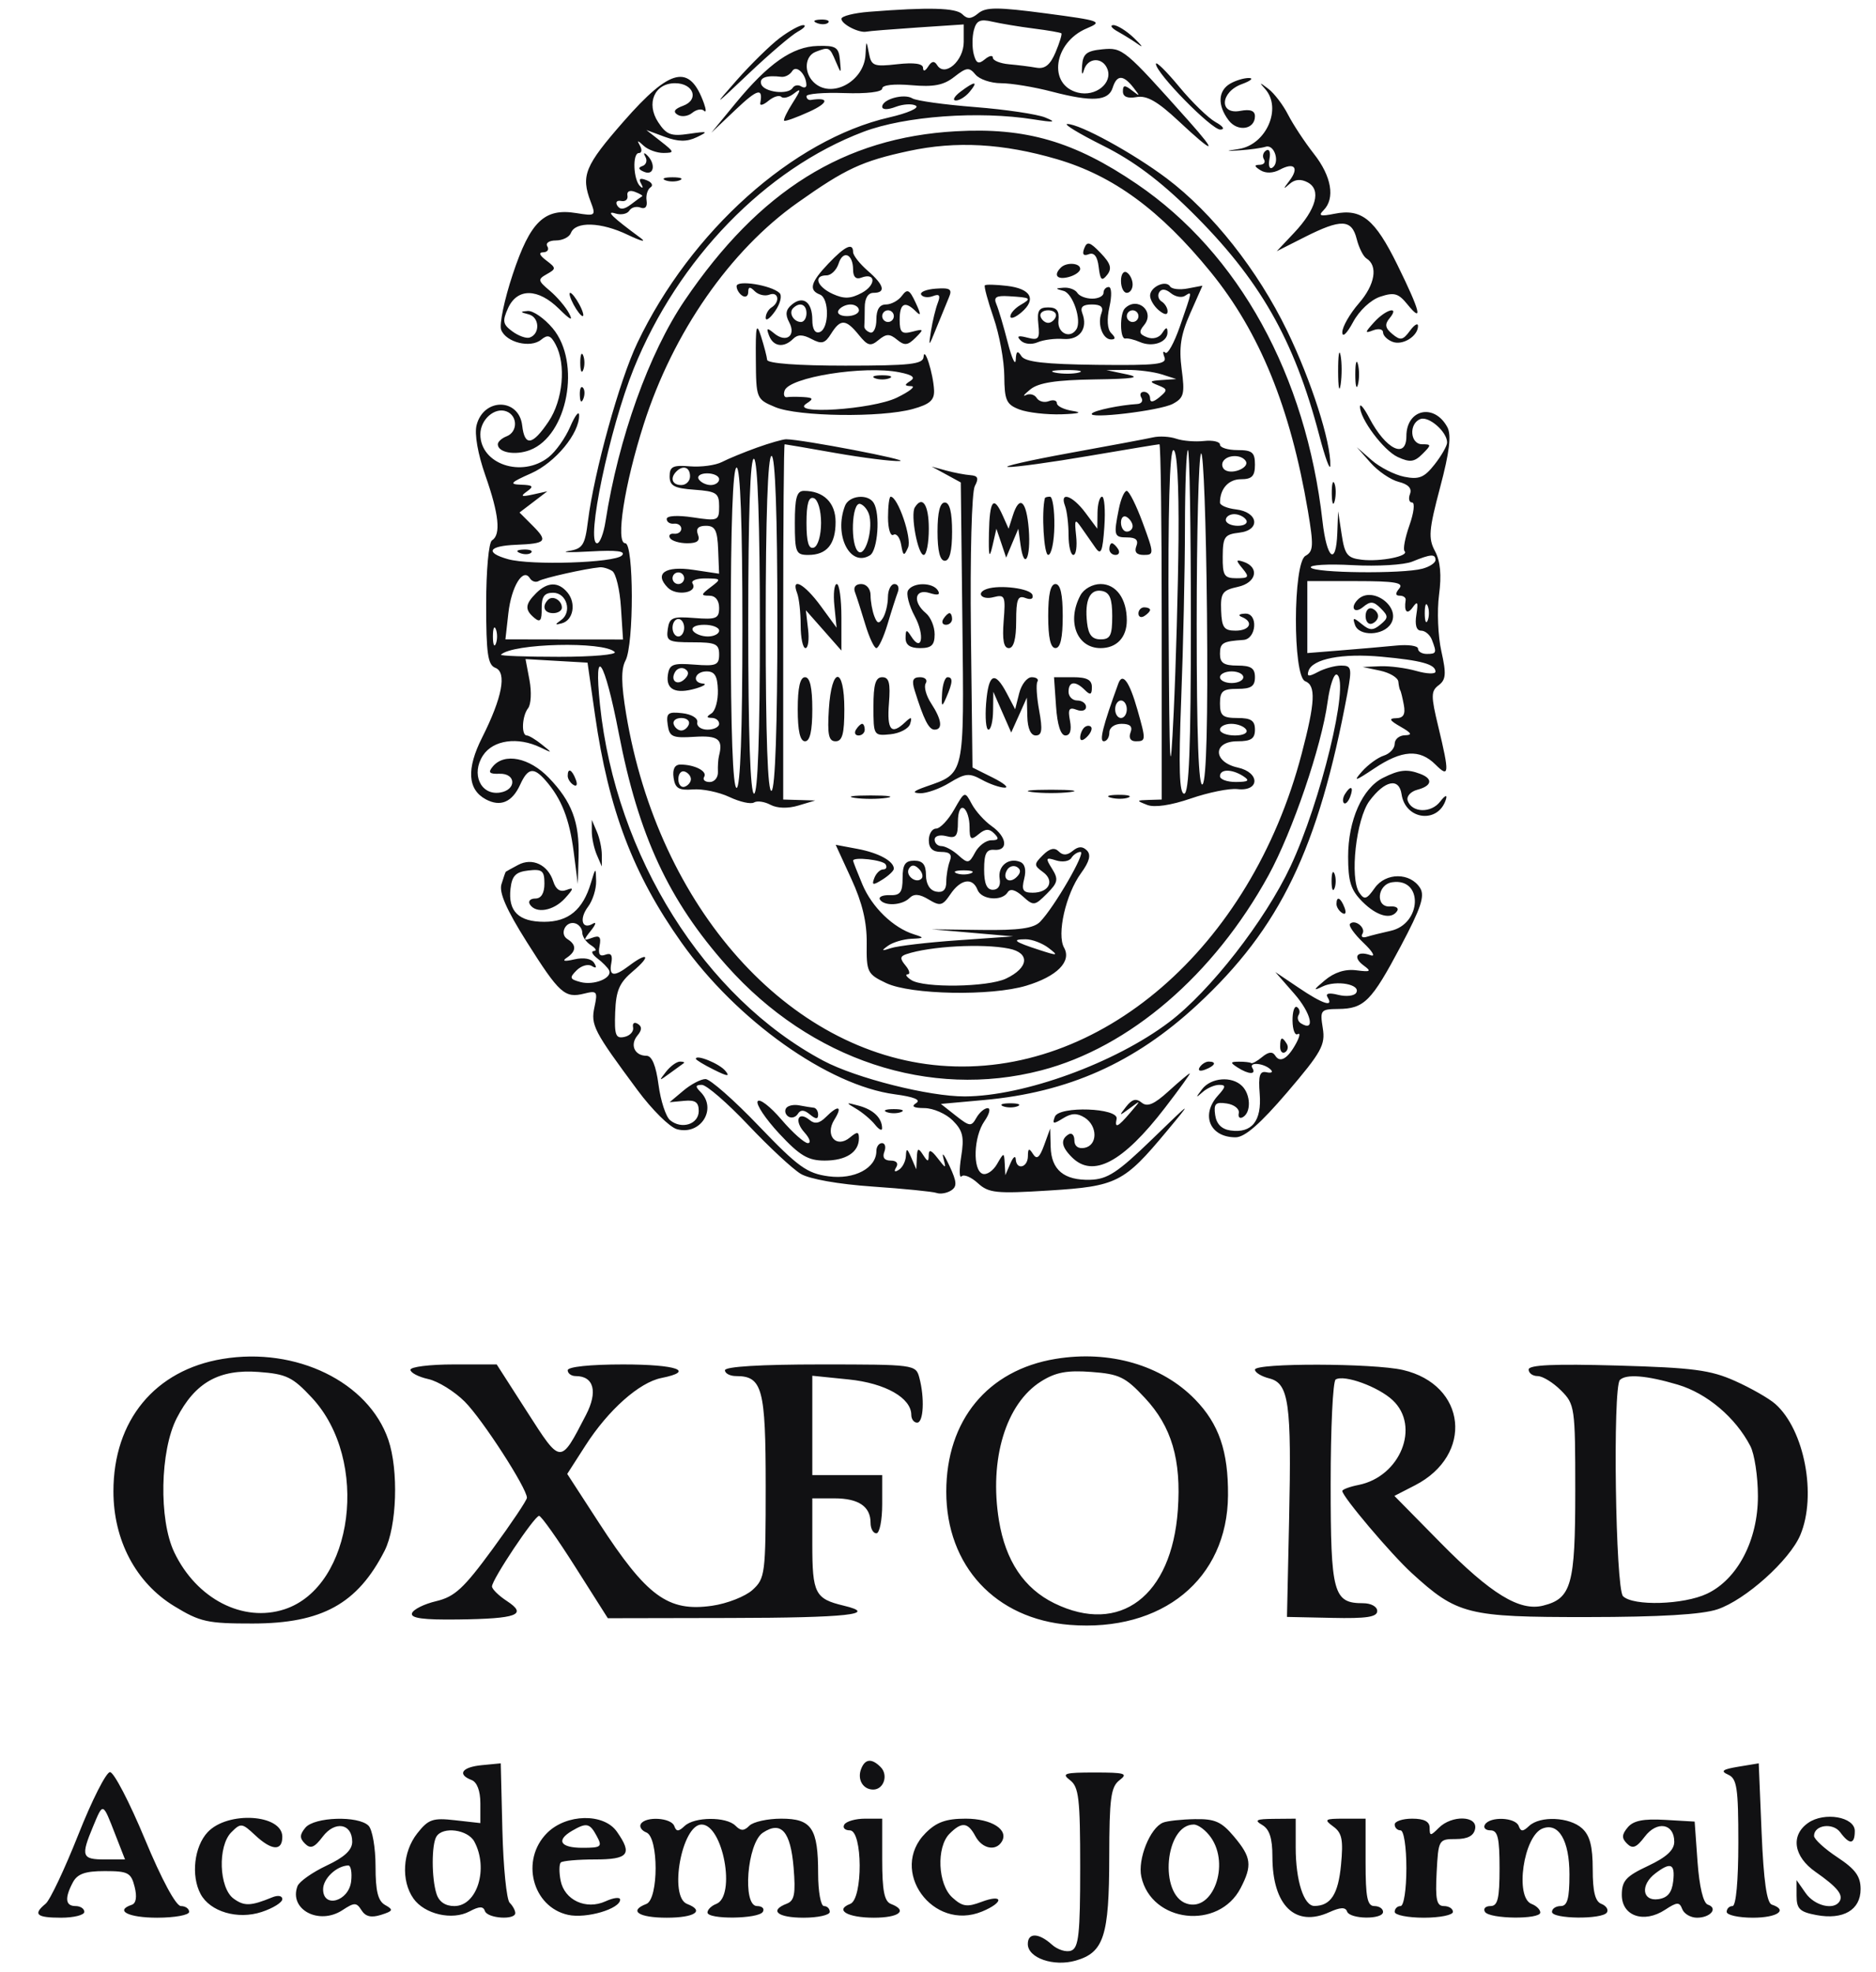 <svg width="39" height="41" viewBox="0 0 39 41" fill="none" xmlns="http://www.w3.org/2000/svg">
<path fill-rule="evenodd" clip-rule="evenodd" d="M18.068 0.245C17.751 0.27 17.492 0.336 17.492 0.391C17.492 0.503 17.859 0.691 18.012 0.658C18.064 0.646 18.541 0.608 19.071 0.572L20.035 0.508V0.872C20.035 1.267 19.641 1.61 19.482 1.354C19.424 1.26 19.368 1.269 19.295 1.384C19.234 1.481 19.19 1.492 19.189 1.411C19.188 1.322 19.004 1.296 18.653 1.335C18.165 1.39 18.114 1.371 18.064 1.108C18.011 0.83 18.009 0.831 17.993 1.136C17.964 1.701 17.272 2.066 16.911 1.705C16.706 1.5 16.731 1.164 16.958 1.077C17.235 0.97 17.247 0.976 17.374 1.276C17.488 1.544 17.49 1.544 17.461 1.245C17.436 0.981 17.376 0.944 16.998 0.955C16.473 0.969 15.974 1.318 15.292 2.146L14.788 2.759L15.293 2.28C15.749 1.847 15.867 1.816 15.805 2.144C15.793 2.205 15.87 2.183 15.975 2.096C16.08 2.009 16.201 1.972 16.243 2.014C16.285 2.056 16.406 2.023 16.511 1.94C16.66 1.823 16.653 1.865 16.482 2.134C16.361 2.322 16.28 2.492 16.302 2.51C16.324 2.528 16.56 2.443 16.827 2.321C17.229 2.137 17.244 2.017 16.857 2.078C16.807 2.086 16.766 2.051 16.766 2C16.766 1.95 17.12 1.92 17.553 1.935C18.019 1.951 18.34 1.913 18.34 1.84C18.34 1.767 18.584 1.74 18.946 1.771C19.412 1.812 19.618 1.772 19.84 1.597C20.094 1.398 20.148 1.392 20.279 1.55C20.361 1.649 20.6 1.73 20.811 1.73C21.022 1.73 21.498 1.808 21.868 1.905C22.708 2.124 23.043 2.102 23.131 1.825C23.217 1.552 23.35 1.55 23.562 1.82C23.708 2.008 23.706 2.015 23.536 1.883C23.381 1.762 23.344 1.766 23.344 1.901C23.344 2.012 23.442 2.052 23.629 2.018C23.84 1.98 24.065 2.108 24.499 2.514C25.249 3.215 25.334 3.213 24.706 2.508C23.371 1.012 23.339 0.985 22.917 1.025C22.589 1.057 22.513 1.118 22.495 1.366C22.482 1.541 22.498 1.58 22.534 1.457C22.61 1.193 22.923 1.18 23.022 1.436C23.134 1.73 22.774 2.017 22.408 1.925C21.777 1.767 21.9 0.881 22.593 0.59C22.933 0.447 22.885 0.43 21.741 0.278C20.74 0.146 20.496 0.145 20.337 0.277C20.192 0.397 20.112 0.402 20.006 0.296C19.872 0.162 19.31 0.147 18.068 0.245ZM16.985 0.48C17.073 0.515 17.177 0.511 17.218 0.471C17.258 0.431 17.186 0.402 17.059 0.407C16.918 0.413 16.889 0.442 16.985 0.48ZM21.488 0.593C21.788 0.631 22.047 0.676 22.065 0.693C22.082 0.71 22.028 0.888 21.944 1.087C21.833 1.349 21.723 1.438 21.548 1.408C21.415 1.384 21.157 1.352 20.974 1.336C20.791 1.319 20.641 1.258 20.641 1.2C20.64 1.142 20.565 1.157 20.474 1.233C20.343 1.342 20.293 1.319 20.243 1.127C20.208 0.992 20.209 0.768 20.245 0.629C20.298 0.427 20.375 0.391 20.627 0.45C20.801 0.49 21.188 0.555 21.488 0.593ZM16.209 0.791C16.011 0.941 15.608 1.336 15.314 1.669C14.817 2.232 14.834 2.223 15.561 1.533C15.991 1.125 16.451 0.732 16.584 0.659C16.718 0.586 16.769 0.525 16.699 0.522C16.628 0.521 16.408 0.641 16.209 0.791ZM23.244 0.66C23.377 0.734 23.57 0.855 23.673 0.929C23.776 1.003 23.732 0.941 23.576 0.791C23.419 0.641 23.225 0.521 23.146 0.522C23.066 0.525 23.11 0.587 23.244 0.66ZM24.03 1.328C24.03 1.519 25.187 2.698 25.369 2.694C25.471 2.691 25.429 2.626 25.268 2.537C25.117 2.452 24.776 2.122 24.512 1.801C24.247 1.481 24.03 1.268 24.03 1.328ZM16.764 1.767C16.765 1.821 16.715 1.834 16.653 1.795C16.591 1.757 16.512 1.772 16.477 1.829C16.384 1.978 15.88 1.917 15.825 1.75C15.78 1.615 15.933 1.559 16.242 1.597C16.321 1.607 16.423 1.553 16.469 1.478C16.554 1.34 16.76 1.542 16.764 1.767ZM12.966 2.523C12.156 3.448 12.073 3.65 12.28 4.195C12.391 4.487 12.381 4.495 11.98 4.43C11.317 4.322 11.025 4.603 10.66 5.701C10.485 6.226 10.377 6.746 10.419 6.857C10.52 7.119 11.03 7.245 11.25 7.062C11.387 6.949 11.449 6.97 11.551 7.162C11.772 7.575 11.704 8.319 11.404 8.764C11.069 9.261 10.907 9.286 10.856 8.848C10.79 8.272 10.052 8.266 9.907 8.841C9.861 9.025 9.934 9.44 10.091 9.887C10.374 10.693 10.417 11.117 10.228 11.234C10.16 11.276 10.107 11.856 10.107 12.56C10.107 13.588 10.141 13.824 10.298 13.884C10.541 13.978 10.441 14.503 10.022 15.335C9.694 15.985 9.721 16.415 10.1 16.618C10.405 16.781 10.648 16.677 10.814 16.312C10.974 15.961 11.095 15.942 11.344 16.228C11.673 16.605 11.838 17.025 11.926 17.708L12.012 18.377L12.028 17.81C12.048 17.092 11.887 16.664 11.408 16.168C11.004 15.749 10.486 15.645 10.245 15.935C10.141 16.06 10.171 16.093 10.382 16.086C10.736 16.074 10.741 16.427 10.388 16.478C9.99 16.534 9.79 16.088 10.041 15.705C10.252 15.383 10.764 15.312 11.235 15.539C11.49 15.662 11.491 15.66 11.264 15.478C11.135 15.374 10.994 15.29 10.952 15.29C10.833 15.29 10.852 14.884 10.978 14.724C11.04 14.646 11.053 14.384 11.008 14.142L10.925 13.702L11.569 13.739L12.214 13.776L12.37 14.866C12.651 16.832 13.162 18.177 14.166 19.594C15.313 21.212 17.216 22.566 18.603 22.75C19.001 22.803 19.152 22.865 19.046 22.933C18.936 23.003 18.99 23.035 19.218 23.037C19.401 23.038 19.666 23.154 19.806 23.294C20.017 23.505 20.048 23.637 19.982 24.046C19.939 24.319 19.942 24.503 19.99 24.455C20.038 24.407 20.191 24.471 20.329 24.598C20.554 24.803 20.708 24.819 21.812 24.75C23.217 24.662 23.364 24.588 24.254 23.519C24.798 22.865 24.794 22.867 23.949 23.686C23.234 24.378 23.023 24.517 22.664 24.527C22.119 24.542 21.854 24.321 21.842 23.841L21.832 23.462L21.706 23.809C21.611 24.069 21.553 24.114 21.475 23.991C21.393 23.861 21.37 23.872 21.369 24.037C21.367 24.276 21.129 24.333 21.116 24.098C21.111 24.015 21.061 24.055 21.004 24.189L20.9 24.431L20.887 24.189C20.874 23.953 20.87 23.953 20.727 24.201C20.646 24.341 20.512 24.432 20.428 24.403C20.216 24.329 20.24 23.63 20.466 23.308C20.569 23.16 20.599 23.038 20.532 23.038C20.465 23.038 20.36 23.129 20.297 23.24C20.194 23.425 20.158 23.421 19.872 23.196L19.56 22.95L20.456 22.869C22.209 22.71 23.588 22.095 24.886 20.893C26.614 19.293 27.408 17.646 28.011 14.412C28.108 13.886 28.097 13.837 27.882 13.837C27.753 13.837 27.535 13.897 27.399 13.97C27.206 14.073 27.162 14.068 27.203 13.946C27.286 13.697 27.904 13.577 28.721 13.653C29.548 13.729 29.842 13.81 29.842 13.963C29.842 14.017 29.665 14.011 29.449 13.95C29.233 13.888 28.893 13.843 28.693 13.851L28.329 13.866L28.692 13.943C28.892 13.986 29.062 14.088 29.07 14.171C29.078 14.254 29.096 14.335 29.109 14.351C29.123 14.368 29.156 14.504 29.184 14.654C29.221 14.851 29.176 14.928 29.024 14.931C28.864 14.934 28.886 14.977 29.116 15.108C29.347 15.24 29.368 15.282 29.206 15.286C29.09 15.288 28.994 15.368 28.994 15.463C28.994 15.559 28.893 15.669 28.768 15.709C28.644 15.748 28.44 15.897 28.314 16.039C28.124 16.256 28.166 16.245 28.569 15.976C29.144 15.591 29.514 15.567 29.842 15.895C30.129 16.182 30.136 16.086 29.901 15.108C29.745 14.465 29.747 14.366 29.909 14.245C30.06 14.131 30.07 14.01 29.964 13.538C29.894 13.225 29.872 12.698 29.916 12.367C29.971 11.955 29.944 11.667 29.832 11.458C29.69 11.191 29.703 11.02 29.939 10.13C30.134 9.396 30.176 9.045 30.09 8.883C29.819 8.377 29.237 8.504 29.237 9.069C29.237 9.554 28.808 9.343 28.467 8.691C28.363 8.492 28.276 8.383 28.273 8.449C28.264 8.699 28.763 9.367 29.059 9.502C29.312 9.618 29.402 9.606 29.57 9.439C29.76 9.249 29.759 9.236 29.565 9.236C29.313 9.236 29.283 8.806 29.528 8.712C29.704 8.645 30.084 8.978 30.084 9.199C30.084 9.268 29.967 9.473 29.824 9.655C29.609 9.929 29.5 9.973 29.194 9.912C28.991 9.871 28.686 9.716 28.516 9.567L28.207 9.297L28.491 9.619C28.648 9.797 28.911 9.976 29.078 10.018C29.277 10.068 29.357 10.153 29.312 10.27C29.275 10.367 29.295 10.447 29.356 10.447C29.418 10.447 29.393 10.66 29.301 10.92C29.209 11.181 29.163 11.423 29.2 11.459C29.301 11.561 28.701 11.681 28.313 11.637C28.01 11.602 27.956 11.535 27.892 11.113L27.818 10.629L27.801 11.082C27.775 11.778 27.582 11.622 27.493 10.834C27.15 7.801 25.756 5.269 23.635 3.826C22.333 2.94 21.326 2.647 19.87 2.729C17.549 2.859 15.785 3.959 14.233 6.247C13.49 7.343 12.858 9.109 12.588 10.84C12.549 11.09 12.471 11.294 12.413 11.294C12.171 11.294 12.669 8.916 13.174 7.665C14.095 5.385 15.912 3.512 17.95 2.74C18.814 2.413 20.347 2.301 21.488 2.482C21.922 2.55 21.971 2.542 21.73 2.443C21.564 2.374 20.906 2.276 20.269 2.226C19.633 2.176 19.046 2.095 18.967 2.045C18.793 1.938 18.34 2.064 18.34 2.219C18.34 2.284 18.455 2.285 18.622 2.221C18.778 2.162 18.966 2.152 19.041 2.198C19.116 2.244 18.866 2.354 18.486 2.441C16.487 2.9 14.358 4.806 13.25 7.129C12.879 7.905 12.351 9.813 12.223 10.833C12.161 11.333 12.114 11.408 11.826 11.454C11.646 11.484 11.85 11.488 12.278 11.464C12.827 11.433 13.018 11.458 12.928 11.549C12.774 11.702 11.036 11.758 10.561 11.625C10.076 11.489 10.154 11.349 10.727 11.326C11.359 11.301 11.399 11.254 11.069 10.924L10.8 10.655L11.089 10.435L11.378 10.214L11.076 10.281C10.838 10.333 10.812 10.319 10.954 10.217C11.104 10.111 11.082 10.085 10.833 10.077C10.577 10.068 10.61 10.031 11.044 9.839C11.547 9.615 12.048 9.007 12.039 8.631C12.037 8.531 11.953 8.64 11.853 8.873C11.753 9.106 11.551 9.391 11.403 9.506C10.848 9.941 9.986 9.651 9.986 9.03C9.986 8.721 10.285 8.459 10.529 8.553C10.765 8.643 10.766 8.981 10.531 9.071C10.431 9.11 10.349 9.184 10.349 9.236C10.349 9.408 10.709 9.474 11.016 9.357C11.802 9.058 12.086 7.534 11.489 6.824C11.316 6.619 11.085 6.458 10.974 6.465C10.805 6.477 10.808 6.489 10.992 6.536C11.218 6.595 11.232 6.944 11.01 7.018C10.941 7.041 10.78 6.984 10.652 6.89C10.452 6.744 10.44 6.676 10.563 6.404C10.755 5.984 11.187 5.991 11.622 6.421C11.86 6.657 11.921 6.683 11.829 6.512C11.758 6.379 11.578 6.168 11.429 6.043C11.181 5.835 11.176 5.807 11.368 5.699C11.564 5.589 11.564 5.572 11.357 5.415C11.214 5.308 11.192 5.247 11.295 5.245C11.382 5.242 11.419 5.186 11.378 5.12C11.337 5.053 11.417 4.999 11.556 4.999C11.696 4.999 11.836 4.929 11.869 4.843C11.963 4.598 12.495 4.615 13.049 4.881C13.329 5.015 13.449 5.044 13.315 4.946C12.719 4.506 12.582 4.371 12.797 4.439C12.911 4.474 13.04 4.448 13.082 4.38C13.124 4.311 13.229 4.283 13.316 4.316C13.412 4.353 13.461 4.298 13.442 4.173C13.424 4.061 13.462 3.936 13.524 3.895C13.587 3.855 13.549 3.787 13.44 3.746C13.305 3.693 13.269 3.717 13.329 3.819C13.376 3.902 13.367 3.926 13.309 3.873C13.166 3.743 13.143 3.182 13.281 3.182C13.341 3.182 13.352 3.114 13.305 3.031C13.236 2.91 13.252 2.91 13.382 3.031C13.472 3.114 13.657 3.181 13.794 3.18C14.026 3.177 14.022 3.162 13.739 2.94L13.437 2.703L13.82 2.845C14.104 2.949 14.278 2.951 14.486 2.852C14.735 2.733 14.716 2.725 14.326 2.782C13.949 2.838 13.854 2.802 13.682 2.539C13.426 2.148 13.608 1.73 14.033 1.73C14.419 1.73 14.542 2.073 14.201 2.199C14.02 2.265 13.985 2.323 14.087 2.386C14.168 2.436 14.305 2.418 14.391 2.346C14.478 2.275 14.587 2.255 14.634 2.302C14.682 2.349 14.682 2.281 14.635 2.15C14.337 1.321 13.941 1.41 12.966 2.523ZM25.574 1.739C25.32 1.887 25.307 2.191 25.542 2.501C25.729 2.749 26.089 2.693 26.089 2.416C26.089 2.302 25.992 2.266 25.786 2.305C25.339 2.391 25.365 1.914 25.816 1.749C25.999 1.682 26.067 1.625 25.968 1.622C25.868 1.619 25.691 1.671 25.574 1.739ZM19.967 1.907C19.838 2.005 19.794 2.087 19.869 2.089C19.944 2.091 20.073 2.011 20.156 1.911C20.348 1.681 20.269 1.679 19.967 1.907ZM26.301 1.85C26.657 2.25 26.324 3.009 25.754 3.097C25.461 3.143 25.465 3.146 25.786 3.124C25.986 3.111 26.224 3.078 26.315 3.05C26.497 2.996 26.614 3.385 26.448 3.488C26.39 3.523 26.365 3.44 26.391 3.304C26.418 3.165 26.388 3.087 26.323 3.127C26.258 3.167 26.237 3.25 26.276 3.312C26.314 3.374 26.274 3.425 26.187 3.426C26.068 3.428 26.072 3.456 26.203 3.539C26.311 3.607 26.466 3.603 26.607 3.527C26.908 3.366 27.012 3.485 26.808 3.755C26.671 3.935 26.671 3.946 26.809 3.824C26.919 3.726 27.044 3.716 27.186 3.792C27.473 3.946 27.364 4.35 26.905 4.838L26.542 5.223L27.123 4.929C27.879 4.547 28.1 4.554 28.204 4.967C28.25 5.15 28.341 5.332 28.407 5.373C28.652 5.524 28.586 5.919 28.251 6.304C28.061 6.523 27.905 6.795 27.905 6.908C27.905 7.025 28 6.936 28.128 6.698C28.256 6.458 28.495 6.234 28.694 6.168C28.983 6.072 29.072 6.097 29.258 6.327C29.593 6.74 29.524 6.469 29.051 5.508C28.581 4.553 28.307 4.331 27.742 4.444C27.448 4.503 27.399 4.487 27.515 4.371C27.76 4.126 27.682 3.666 27.316 3.2C27.125 2.957 26.884 2.591 26.779 2.387C26.675 2.182 26.49 1.94 26.369 1.848C26.181 1.705 26.171 1.705 26.301 1.85ZM22.931 3.028C23.559 3.341 24.108 3.751 24.755 4.389C26.185 5.8 26.902 7.051 27.427 9.054C27.549 9.52 27.652 9.801 27.656 9.677C27.67 9.192 27.26 7.913 26.757 6.875C26.146 5.616 25.207 4.427 24.258 3.711C23.557 3.183 22.449 2.576 22.188 2.578C22.103 2.579 22.437 2.781 22.931 3.028ZM21.972 3.309C23.147 3.654 24.119 4.368 25.168 5.655C26.187 6.906 26.826 8.475 27.189 10.615C27.312 11.345 27.306 11.463 27.139 11.556C26.879 11.702 26.872 14.062 27.133 14.162C27.359 14.249 27.343 14.595 27.06 15.672C26.003 19.708 22.856 22.424 19.551 22.154C16.387 21.895 13.687 18.874 13.017 14.845C12.913 14.219 12.909 13.909 13.003 13.733C13.181 13.401 13.177 11.294 12.999 11.294C12.791 11.294 12.981 10.072 13.385 8.812C13.994 6.909 15.177 5.208 16.578 4.216C17.579 3.507 17.92 3.349 18.893 3.139C19.876 2.927 20.852 2.981 21.972 3.309ZM13.418 3.263C13.462 3.34 13.433 3.426 13.353 3.453C13.257 3.484 13.274 3.527 13.4 3.576C13.605 3.654 13.634 3.392 13.441 3.216C13.384 3.164 13.373 3.185 13.418 3.263ZM13.83 3.747C13.913 3.781 14.05 3.781 14.133 3.747C14.216 3.713 14.148 3.686 13.981 3.686C13.815 3.686 13.747 3.713 13.83 3.747ZM13.351 4.079C13.331 4.09 13.225 4.167 13.114 4.252C12.975 4.358 12.889 4.365 12.833 4.275C12.789 4.203 12.825 4.16 12.913 4.178C13.001 4.197 13.06 4.145 13.044 4.065C13.027 3.978 13.092 3.947 13.201 3.989C13.303 4.028 13.37 4.069 13.351 4.079ZM22.54 5.164C22.492 5.288 22.524 5.328 22.635 5.285C22.747 5.243 22.815 5.331 22.841 5.554C22.873 5.824 22.906 5.854 23.016 5.715C23.121 5.582 23.091 5.479 22.882 5.261C22.657 5.027 22.599 5.01 22.54 5.164ZM17.22 5.481C16.852 5.867 16.807 6.032 17.044 6.123C17.244 6.199 17.24 6.838 17.038 6.905C16.944 6.937 16.887 6.841 16.887 6.65C16.887 6.279 16.696 6.137 16.461 6.333C16.335 6.437 16.32 6.538 16.406 6.699C16.557 6.981 16.343 7.138 16.092 6.929C15.944 6.807 15.926 6.815 15.989 6.979C16.077 7.208 16.295 7.237 16.487 7.046C16.582 6.95 16.689 6.951 16.871 7.048C17.081 7.16 17.15 7.142 17.277 6.939C17.472 6.626 17.584 6.63 17.853 6.962C18.039 7.192 18.098 7.207 18.265 7.068C18.425 6.936 18.495 6.935 18.649 7.062C18.804 7.19 18.871 7.183 19.032 7.022C19.212 6.843 19.206 6.832 18.965 6.896C18.746 6.953 18.703 6.912 18.703 6.647C18.703 6.303 18.814 6.247 19.042 6.476C19.15 6.583 19.148 6.536 19.036 6.295C18.908 6.019 18.864 5.996 18.75 6.149C18.677 6.249 18.527 6.33 18.418 6.33C18.285 6.33 18.219 6.434 18.219 6.643C18.219 6.815 18.16 6.936 18.089 6.912C18.017 6.889 17.963 6.83 17.968 6.781C17.973 6.733 17.977 6.557 17.977 6.391C17.977 6.202 18.045 6.088 18.158 6.088C18.424 6.088 18.381 5.925 18.037 5.627C17.871 5.482 17.735 5.308 17.735 5.242C17.735 5.037 17.569 5.114 17.22 5.481ZM17.735 5.607C17.735 5.756 17.795 5.815 17.904 5.773C18.21 5.656 18.218 5.927 17.913 6.09C17.683 6.213 17.547 6.218 17.312 6.111C16.982 5.96 16.902 5.725 17.182 5.725C17.277 5.725 17.39 5.615 17.433 5.481C17.525 5.191 17.735 5.278 17.735 5.607ZM22.053 5.564C21.894 5.722 21.976 5.822 22.214 5.76C22.348 5.725 22.456 5.649 22.456 5.59C22.456 5.465 22.17 5.446 22.053 5.564ZM23.304 5.839C23.304 5.976 23.358 6.088 23.425 6.088C23.492 6.088 23.546 6.01 23.546 5.914C23.546 5.818 23.492 5.706 23.425 5.664C23.358 5.623 23.304 5.702 23.304 5.839ZM15.313 5.95C15.313 6.018 15.368 6.108 15.434 6.149C15.501 6.19 15.555 6.155 15.555 6.071C15.555 5.959 15.591 5.954 15.691 6.055C15.766 6.129 15.902 6.162 15.994 6.126C16.184 6.053 16.223 6.277 16.04 6.391C15.973 6.432 15.918 6.529 15.918 6.607C15.918 6.684 16.006 6.622 16.114 6.468C16.222 6.314 16.263 6.145 16.205 6.091C16.03 5.927 15.313 5.814 15.313 5.95ZM20.474 5.932C20.453 5.952 20.535 6.255 20.655 6.604C20.776 6.953 20.876 7.499 20.878 7.817C20.882 8.324 20.921 8.409 21.193 8.513C21.364 8.578 21.759 8.623 22.071 8.613C22.427 8.601 22.514 8.576 22.305 8.544C22.122 8.516 21.972 8.444 21.972 8.384C21.972 8.324 21.896 8.304 21.803 8.34C21.71 8.376 21.597 8.346 21.552 8.274C21.508 8.202 21.407 8.175 21.328 8.214C21.25 8.253 21.291 8.2 21.42 8.095C21.591 7.956 21.953 7.9 22.752 7.888C23.556 7.877 23.736 7.849 23.425 7.783L23.001 7.694L23.425 7.69C23.658 7.688 23.985 7.73 24.151 7.783L24.454 7.88L24.151 7.901C23.895 7.918 23.883 7.935 24.073 8.009C24.276 8.089 24.278 8.112 24.103 8.258C23.974 8.364 23.909 8.373 23.909 8.282C23.909 8.208 23.852 8.146 23.781 8.146C23.711 8.146 23.687 8.201 23.728 8.268C23.769 8.334 23.731 8.393 23.644 8.399C23.284 8.421 22.759 8.53 22.701 8.595C22.587 8.72 24.113 8.539 24.381 8.396C24.613 8.272 24.634 8.188 24.565 7.673C24.506 7.223 24.546 6.961 24.743 6.515L24.998 5.939L24.693 5.997C24.525 6.029 24.36 6.011 24.326 5.956C24.238 5.813 23.909 5.964 23.909 6.147C23.909 6.231 23.991 6.368 24.091 6.451C24.206 6.546 24.273 6.555 24.273 6.473C24.273 6.403 24.217 6.31 24.15 6.269C24.082 6.227 24.059 6.139 24.1 6.074C24.146 5.999 24.234 6.006 24.339 6.093C24.43 6.168 24.561 6.195 24.631 6.152C24.787 6.055 24.793 6.023 24.53 6.783C24.409 7.132 24.272 7.379 24.225 7.332C24.177 7.284 24.169 7.326 24.207 7.424C24.265 7.575 24.053 7.599 22.806 7.585C21.714 7.572 21.31 7.525 21.233 7.403C21.154 7.278 21.125 7.297 21.116 7.481C21.11 7.614 21.034 7.45 20.949 7.117C20.864 6.784 20.758 6.428 20.714 6.325C20.651 6.179 20.708 6.142 20.97 6.158C21.437 6.186 21.456 6.2 21.215 6.34C21.099 6.408 21.004 6.515 21.004 6.577C21.004 6.64 21.108 6.602 21.235 6.493C21.553 6.221 21.432 6.001 20.931 5.943C20.701 5.916 20.495 5.911 20.474 5.932ZM19.151 6.127C19.185 6.181 19.294 6.194 19.395 6.156C19.53 6.104 19.556 6.141 19.495 6.299C19.45 6.416 19.387 6.675 19.355 6.875C19.3 7.224 19.304 7.222 19.468 6.815C19.562 6.582 19.679 6.297 19.727 6.183C19.801 6.01 19.754 5.98 19.453 6.001C19.253 6.016 19.117 6.072 19.151 6.127ZM22.111 6.048C22.304 6.099 22.492 6.66 22.378 6.844C22.247 7.055 21.976 6.924 22.004 6.663C22.025 6.462 21.97 6.391 21.791 6.391C21.596 6.391 21.556 6.459 21.586 6.74C21.619 7.047 21.591 7.08 21.356 7.019C21.166 6.969 21.127 6.987 21.22 7.08C21.295 7.154 21.445 7.17 21.571 7.116C21.692 7.064 21.933 7.033 22.108 7.047C22.444 7.073 22.622 6.83 22.5 6.512C22.451 6.384 22.51 6.33 22.699 6.33C22.887 6.33 22.946 6.384 22.897 6.512C22.809 6.742 22.925 7.057 23.099 7.057C23.194 7.057 23.194 7.019 23.101 6.926C23.02 6.845 23.006 6.64 23.064 6.382C23.116 6.149 23.11 5.967 23.049 5.967C22.99 5.967 22.941 6.022 22.941 6.088C22.941 6.155 22.835 6.209 22.706 6.209C22.576 6.209 22.437 6.155 22.396 6.088C22.355 6.022 22.229 5.973 22.116 5.981C21.932 5.994 21.931 6 22.111 6.048ZM11.923 6.33C11.994 6.464 12.08 6.572 12.113 6.572C12.146 6.572 12.116 6.464 12.044 6.33C11.973 6.197 11.887 6.088 11.854 6.088C11.821 6.088 11.852 6.197 11.923 6.33ZM16.766 6.512C16.766 6.612 16.715 6.694 16.652 6.694C16.499 6.694 16.39 6.504 16.487 6.408C16.623 6.271 16.766 6.325 16.766 6.512ZM17.856 6.451C17.856 6.518 17.744 6.572 17.606 6.572C17.469 6.572 17.391 6.518 17.432 6.451C17.473 6.385 17.585 6.33 17.681 6.33C17.777 6.33 17.856 6.385 17.856 6.451ZM23.385 6.411C23.274 6.522 23.282 7.061 23.395 7.038C23.445 7.027 23.581 7.06 23.698 7.111C23.961 7.226 24.273 7.116 24.271 6.909C24.269 6.793 24.242 6.797 24.162 6.923C24.099 7.022 23.969 7.059 23.847 7.012C23.682 6.949 23.669 6.898 23.785 6.758C24.019 6.476 23.644 6.152 23.385 6.411ZM18.582 6.572C18.582 6.639 18.528 6.694 18.461 6.694C18.395 6.694 18.34 6.639 18.34 6.572C18.34 6.506 18.395 6.451 18.461 6.451C18.528 6.451 18.582 6.506 18.582 6.572ZM21.949 6.582C21.925 6.653 21.854 6.712 21.791 6.712C21.727 6.712 21.656 6.653 21.632 6.582C21.608 6.51 21.68 6.451 21.791 6.451C21.902 6.451 21.973 6.51 21.949 6.582ZM23.667 6.572C23.667 6.639 23.613 6.694 23.546 6.694C23.48 6.694 23.425 6.639 23.425 6.572C23.425 6.506 23.48 6.451 23.546 6.451C23.613 6.451 23.667 6.506 23.667 6.572ZM28.566 6.699C28.37 6.916 28.367 6.936 28.547 6.867C28.66 6.824 28.752 6.843 28.752 6.91C28.752 6.976 28.841 7.065 28.949 7.106C29.16 7.188 29.479 6.989 29.479 6.777C29.479 6.706 29.403 6.751 29.31 6.878C29.166 7.074 29.113 7.084 28.946 6.945C28.796 6.821 28.782 6.743 28.887 6.617C29.108 6.351 28.813 6.426 28.566 6.699ZM15.713 7.465C15.719 8.29 15.723 8.299 16.117 8.464C16.59 8.662 18.32 8.685 18.976 8.503C19.331 8.404 19.427 8.32 19.418 8.111C19.402 7.77 19.216 7.179 19.2 7.42C19.189 7.572 18.922 7.602 17.573 7.602C16.585 7.602 15.955 7.555 15.948 7.481C15.942 7.414 15.885 7.196 15.822 6.996C15.725 6.693 15.707 6.77 15.713 7.465ZM27.818 7.723C27.819 8.056 27.843 8.177 27.871 7.993C27.898 7.809 27.898 7.537 27.869 7.388C27.84 7.239 27.817 7.39 27.818 7.723ZM12.063 7.541C12.063 7.708 12.091 7.776 12.124 7.692C12.158 7.609 12.158 7.473 12.124 7.39C12.091 7.307 12.063 7.375 12.063 7.541ZM28.175 7.783C28.175 8.016 28.2 8.112 28.23 7.995C28.261 7.879 28.261 7.688 28.23 7.571C28.2 7.455 28.175 7.55 28.175 7.783ZM18.698 7.74C18.971 7.794 19.038 7.848 18.925 7.92C18.796 8.001 18.8 8.023 18.945 8.028C19.045 8.031 18.909 8.139 18.643 8.268C18.128 8.516 16.396 8.628 16.766 8.389C16.918 8.291 16.907 8.268 16.706 8.255C16.572 8.246 16.417 8.247 16.361 8.257C16.305 8.267 16.282 8.206 16.311 8.121C16.403 7.842 17.965 7.593 18.698 7.74ZM22.428 7.745C22.312 7.776 22.094 7.777 21.943 7.748C21.793 7.719 21.887 7.694 22.154 7.693C22.42 7.691 22.543 7.715 22.428 7.745ZM18.189 7.863C18.272 7.897 18.408 7.897 18.491 7.863C18.575 7.83 18.506 7.802 18.34 7.802C18.174 7.802 18.105 7.83 18.189 7.863ZM12.054 8.217C12.059 8.358 12.088 8.387 12.127 8.29C12.162 8.203 12.158 8.098 12.117 8.058C12.077 8.018 12.049 8.089 12.054 8.217ZM23.97 9.093C23.837 9.123 23.047 9.271 22.214 9.422C21.382 9.574 20.818 9.703 20.961 9.709C21.105 9.715 21.859 9.611 22.638 9.478C23.417 9.345 24.076 9.236 24.103 9.236C24.13 9.236 24.151 10.898 24.151 12.929V16.622L23.879 16.63C23.621 16.638 23.619 16.644 23.849 16.734C24 16.793 24.341 16.743 24.757 16.6C25.123 16.474 25.558 16.386 25.723 16.405C26.191 16.459 26.199 16.06 25.732 15.957C25.213 15.843 25.208 15.411 25.726 15.411C26.008 15.411 26.089 15.357 26.089 15.169C26.089 14.98 26.008 14.927 25.726 14.927C25.419 14.927 25.362 14.88 25.362 14.624C25.362 14.368 25.419 14.321 25.726 14.321C26.008 14.321 26.089 14.268 26.089 14.079C26.089 13.891 26.008 13.837 25.726 13.837C25.443 13.837 25.362 13.783 25.362 13.595C25.362 13.365 25.418 13.332 25.847 13.304C26.123 13.286 26.161 12.745 25.885 12.757C25.758 12.762 25.729 12.792 25.816 12.827C26.07 12.93 25.985 13.111 25.685 13.111C25.446 13.111 25.399 13.045 25.386 12.695C25.372 12.327 25.411 12.271 25.736 12.2C26.123 12.115 26.191 11.792 25.847 11.678C25.691 11.627 25.689 11.647 25.831 11.819C25.978 11.997 25.963 12.021 25.706 12.021C25.45 12.021 25.415 11.967 25.419 11.567C25.422 11.16 25.458 11.109 25.763 11.074C26.214 11.022 26.16 10.644 25.694 10.59C25.512 10.569 25.362 10.505 25.362 10.449C25.362 10.16 25.54 9.963 25.799 9.963C26.027 9.963 26.089 9.898 26.089 9.66C26.089 9.404 26.032 9.357 25.726 9.357C25.526 9.357 25.362 9.306 25.362 9.244C25.362 9.182 25.212 9.148 25.029 9.168C24.846 9.188 24.587 9.167 24.454 9.121C24.321 9.075 24.103 9.062 23.97 9.093ZM15.737 9.305C15.471 9.401 15.143 9.535 15.01 9.604C14.877 9.673 14.577 9.714 14.344 9.695C13.99 9.666 13.921 9.699 13.921 9.902C13.921 10.1 14.014 10.151 14.435 10.181C14.897 10.215 14.95 10.251 14.95 10.528C14.95 10.826 14.93 10.835 14.405 10.756C14.084 10.708 13.86 10.721 13.86 10.789C13.86 10.852 13.928 10.897 14.012 10.887C14.095 10.878 14.163 10.925 14.163 10.992C14.163 11.058 14.095 11.105 14.013 11.096C13.93 11.087 13.893 11.128 13.929 11.187C13.966 11.246 14.127 11.294 14.287 11.294C14.497 11.294 14.559 11.243 14.509 11.113C14.462 10.99 14.516 10.931 14.675 10.931C14.867 10.931 14.914 11.023 14.93 11.429L14.949 11.927L14.415 11.847C13.827 11.759 13.591 11.924 13.885 12.219C14.066 12.399 14.516 12.321 14.397 12.129C14.36 12.07 14.483 12.023 14.67 12.025C14.996 12.028 15 12.036 14.775 12.206C14.57 12.361 14.567 12.384 14.745 12.384C14.872 12.384 14.95 12.48 14.95 12.637C14.95 12.859 14.889 12.884 14.435 12.848C13.979 12.812 13.916 12.839 13.882 13.08C13.847 13.329 13.892 13.353 14.397 13.353C14.877 13.353 14.95 13.386 14.95 13.605C14.95 13.828 14.889 13.853 14.435 13.817C13.988 13.782 13.916 13.81 13.884 14.033C13.841 14.337 14.046 14.436 14.466 14.313C14.632 14.264 14.7 14.219 14.617 14.212C14.375 14.193 14.442 13.958 14.689 13.958C14.858 13.958 14.916 14.053 14.924 14.349C14.93 14.564 14.87 14.781 14.791 14.831C14.682 14.901 14.684 14.923 14.799 14.925C14.882 14.926 14.95 14.981 14.95 15.048C14.95 15.114 14.841 15.169 14.708 15.169C14.575 15.169 14.479 15.101 14.496 15.017C14.513 14.931 14.378 14.849 14.184 14.827C13.886 14.793 13.846 14.824 13.881 15.069C13.916 15.319 13.978 15.347 14.435 15.318C14.932 15.287 15.037 15.367 14.947 15.714C14.93 15.78 14.92 15.93 14.925 16.047C14.931 16.163 14.853 16.258 14.754 16.258C14.654 16.258 14.603 16.21 14.639 16.15C14.711 16.034 14.441 15.895 14.145 15.895C14.027 15.895 13.978 15.99 14.003 16.168C14.035 16.389 14.11 16.435 14.405 16.412C14.605 16.396 14.946 16.467 15.163 16.569C15.38 16.672 15.611 16.723 15.675 16.683C15.74 16.643 15.894 16.665 16.019 16.732C16.157 16.805 16.382 16.812 16.596 16.747L16.948 16.642L16.615 16.632L16.282 16.622V12.929C16.282 10.898 16.295 9.236 16.312 9.236C16.329 9.236 16.805 9.318 17.371 9.418C17.937 9.517 18.537 9.593 18.703 9.585C18.964 9.572 16.673 9.134 16.342 9.132C16.276 9.132 16.003 9.21 15.737 9.305ZM24.5 11.204C24.491 12.219 24.446 13.84 24.4 14.806C24.326 16.338 24.312 16.103 24.294 12.959C24.28 10.624 24.315 9.357 24.394 9.357C24.47 9.357 24.509 10.043 24.5 11.204ZM24.757 12.929C24.757 15.531 24.719 16.5 24.618 16.5C24.517 16.5 24.5 15.975 24.556 14.533C24.598 13.451 24.633 11.844 24.634 10.961C24.635 10.079 24.663 9.357 24.696 9.357C24.73 9.357 24.757 10.964 24.757 12.929ZM25.001 16.305C24.918 16.388 24.878 15.312 24.878 12.973C24.878 11.073 24.919 9.478 24.969 9.428C25.019 9.378 25.074 10.877 25.092 12.759C25.113 14.959 25.08 16.226 25.001 16.305ZM15.797 13.057C15.797 15.272 15.754 16.5 15.676 16.5C15.598 16.5 15.555 15.247 15.555 12.982C15.555 10.668 15.597 9.49 15.676 9.539C15.752 9.586 15.797 10.892 15.797 13.057ZM16.161 12.922C16.161 15.087 16.116 16.393 16.04 16.44C15.96 16.489 15.918 15.311 15.918 12.996C15.918 10.732 15.962 9.478 16.04 9.478C16.117 9.478 16.161 10.707 16.161 12.922ZM25.899 9.587C25.98 9.718 25.628 9.871 25.47 9.773C25.409 9.735 25.39 9.653 25.428 9.591C25.517 9.448 25.812 9.445 25.899 9.587ZM14.345 9.902C14.345 10.002 14.263 10.084 14.163 10.084C13.974 10.084 13.923 9.94 14.062 9.801C14.201 9.662 14.345 9.713 14.345 9.902ZM15.434 13.05C15.434 15.189 15.391 16.38 15.313 16.38C15.235 16.38 15.192 15.189 15.192 13.05C15.192 10.911 15.235 9.72 15.313 9.72C15.391 9.72 15.434 10.911 15.434 13.05ZM19.672 9.865L19.974 10.03L20.007 12.942C20.043 16.158 20.063 16.069 19.248 16.354C18.985 16.446 18.951 16.484 19.127 16.491C19.26 16.496 19.537 16.398 19.741 16.273C20.065 16.075 20.152 16.067 20.407 16.208C20.569 16.298 20.783 16.373 20.883 16.375C20.982 16.377 20.873 16.284 20.64 16.167L20.217 15.956L20.184 13.137C20.166 11.542 20.201 10.226 20.265 10.106C20.352 9.944 20.331 9.89 20.177 9.879C20.066 9.871 19.838 9.828 19.672 9.783L19.369 9.7L19.672 9.865ZM14.95 9.963C14.95 10.029 14.871 10.084 14.775 10.084C14.68 10.084 14.567 10.029 14.526 9.963C14.485 9.896 14.564 9.841 14.701 9.841C14.838 9.841 14.95 9.896 14.95 9.963ZM27.686 10.265C27.689 10.465 27.716 10.532 27.747 10.414C27.777 10.296 27.775 10.133 27.742 10.051C27.709 9.969 27.684 10.066 27.686 10.265ZM16.524 10.871C16.524 11.485 16.546 11.537 16.802 11.537C17.188 11.537 17.371 11.316 17.371 10.851C17.371 10.45 17.121 10.205 16.713 10.205C16.564 10.205 16.524 10.347 16.524 10.871ZM23.259 10.583C23.148 11.138 23.159 11.173 23.438 11.173C23.615 11.173 23.672 11.229 23.623 11.355C23.577 11.476 23.628 11.537 23.778 11.537C23.994 11.537 23.993 11.511 23.757 10.871C23.622 10.504 23.472 10.205 23.423 10.205C23.374 10.205 23.3 10.375 23.259 10.583ZM17.069 10.871C17.069 11.134 17.003 11.357 16.917 11.385C16.811 11.421 16.766 11.269 16.766 10.871C16.766 10.472 16.811 10.32 16.917 10.356C17.003 10.385 17.069 10.607 17.069 10.871ZM17.566 10.517C17.332 11.127 17.672 11.8 18.086 11.544C18.249 11.443 18.303 10.681 18.163 10.455C18.043 10.259 17.649 10.3 17.566 10.517ZM18.461 10.757C18.461 10.994 18.512 11.156 18.573 11.118C18.635 11.08 18.707 11.172 18.734 11.323C18.776 11.564 18.793 11.571 18.877 11.384C18.962 11.193 18.666 10.326 18.516 10.326C18.486 10.326 18.461 10.52 18.461 10.757ZM21.722 10.356C21.649 10.642 21.701 11.537 21.791 11.536C21.857 11.536 21.915 11.264 21.919 10.931C21.923 10.598 21.882 10.326 21.828 10.326C21.774 10.326 21.727 10.339 21.722 10.356ZM22.141 10.517C22.181 10.623 22.214 10.895 22.214 11.123C22.214 11.35 22.259 11.537 22.314 11.537C22.37 11.537 22.395 11.359 22.372 11.143C22.334 10.793 22.346 10.774 22.483 10.972C22.569 11.094 22.7 11.283 22.776 11.391C22.888 11.55 22.922 11.469 22.958 10.956C22.982 10.61 22.96 10.326 22.91 10.326C22.861 10.326 22.818 10.476 22.816 10.659L22.812 10.992L22.564 10.659C22.295 10.298 22.022 10.207 22.141 10.517ZM18.078 10.739C18.14 11.057 17.986 11.557 17.852 11.474C17.67 11.361 17.702 10.416 17.886 10.477C17.969 10.505 18.056 10.623 18.078 10.739ZM19.018 10.549C18.924 10.701 19.081 11.537 19.203 11.537C19.261 11.537 19.309 11.291 19.309 10.992C19.309 10.494 19.176 10.293 19.018 10.549ZM19.49 11.052C19.49 11.456 19.541 11.658 19.642 11.658C19.742 11.658 19.793 11.456 19.793 11.052C19.793 10.649 19.742 10.447 19.642 10.447C19.541 10.447 19.49 10.649 19.49 11.052ZM20.559 11.082C20.55 11.568 20.566 11.632 20.631 11.355L20.714 10.992L20.816 11.292L20.917 11.593L21.043 11.292L21.17 10.992L21.216 11.327C21.292 11.876 21.434 11.604 21.387 11.002C21.339 10.404 21.194 10.281 21.055 10.719L20.968 10.992L20.846 10.719C20.655 10.291 20.573 10.395 20.559 11.082ZM23.546 10.938C23.546 11.001 23.492 11.052 23.425 11.052C23.358 11.052 23.304 10.967 23.304 10.864C23.304 10.76 23.358 10.708 23.425 10.749C23.492 10.791 23.546 10.876 23.546 10.938ZM25.907 10.81C25.948 10.877 25.87 10.931 25.733 10.931C25.596 10.931 25.483 10.877 25.483 10.81C25.483 10.743 25.562 10.689 25.658 10.689C25.754 10.689 25.866 10.743 25.907 10.81ZM23.062 11.415C23.062 11.482 23.12 11.537 23.19 11.537C23.261 11.537 23.285 11.482 23.244 11.415C23.202 11.349 23.145 11.294 23.115 11.294C23.086 11.294 23.062 11.349 23.062 11.415ZM10.811 11.498C10.898 11.533 11.003 11.529 11.043 11.489C11.083 11.448 11.011 11.42 10.884 11.425C10.743 11.431 10.714 11.46 10.811 11.498ZM29.842 11.643C29.842 11.702 29.72 11.783 29.57 11.823C29.159 11.934 27.323 11.914 27.252 11.799C27.217 11.744 27.609 11.721 28.122 11.749C28.635 11.777 29.191 11.744 29.358 11.676C29.744 11.518 29.842 11.511 29.842 11.643ZM12.728 11.871C12.804 11.92 12.886 12.261 12.909 12.628L12.952 13.295L11.729 13.294L10.507 13.292L10.568 12.75C10.631 12.191 10.875 11.794 11.016 12.022C11.058 12.09 11.142 12.115 11.203 12.077C11.303 12.016 12.165 11.822 12.468 11.794C12.534 11.787 12.651 11.822 12.728 11.871ZM14.223 12.021C14.223 12.087 14.169 12.142 14.102 12.142C14.036 12.142 13.981 12.087 13.981 12.021C13.981 11.954 14.036 11.9 14.102 11.9C14.169 11.9 14.223 11.954 14.223 12.021ZM29.09 12.233C29.003 12.338 29.006 12.384 29.101 12.384C29.175 12.384 29.23 12.425 29.222 12.475C29.184 12.718 29.253 12.789 29.369 12.626C29.47 12.484 29.486 12.517 29.445 12.777C29.41 12.992 29.445 13.111 29.543 13.111C29.627 13.111 29.728 13.197 29.768 13.302C29.872 13.573 29.864 13.595 29.66 13.595C29.561 13.595 29.479 13.546 29.479 13.485C29.479 13.425 29.274 13.396 29.025 13.421C28.775 13.445 28.258 13.491 27.875 13.521L27.178 13.577V12.829V12.081H28.197C28.999 12.081 29.189 12.114 29.09 12.233ZM11.145 12.332C10.914 12.563 10.906 12.677 11.11 12.847C11.23 12.947 11.265 12.902 11.261 12.65C11.258 12.403 11.316 12.323 11.498 12.323C11.783 12.323 11.9 12.727 11.662 12.893C11.531 12.985 11.535 12.998 11.681 12.958C11.918 12.894 11.982 12.541 11.797 12.318C11.608 12.09 11.382 12.095 11.145 12.332ZM16.572 12.333C16.612 12.439 16.645 12.738 16.645 12.999C16.645 13.26 16.69 13.474 16.745 13.474C16.8 13.474 16.825 13.297 16.799 13.08L16.753 12.687L17.123 13.106L17.492 13.525V12.834C17.492 12.453 17.449 12.142 17.396 12.142C17.343 12.142 17.32 12.346 17.346 12.596L17.392 13.05L17.06 12.596C16.723 12.136 16.437 11.982 16.572 12.333ZM17.774 12.311C17.809 12.404 17.905 12.704 17.987 12.977C18.069 13.25 18.173 13.474 18.219 13.474C18.264 13.474 18.369 13.25 18.451 12.977C18.532 12.704 18.629 12.404 18.664 12.311C18.7 12.218 18.669 12.142 18.595 12.142C18.521 12.142 18.46 12.264 18.459 12.414C18.458 12.564 18.411 12.759 18.355 12.848C18.273 12.977 18.237 12.969 18.175 12.808C18.133 12.697 18.098 12.502 18.098 12.374C18.098 12.242 18.014 12.142 17.903 12.142C17.787 12.142 17.735 12.209 17.774 12.311ZM18.878 12.273C18.834 12.345 18.896 12.588 19.017 12.813C19.232 13.212 19.164 13.581 18.941 13.228C18.846 13.079 18.828 13.084 18.826 13.262C18.825 13.408 18.919 13.474 19.127 13.474C19.365 13.474 19.43 13.412 19.43 13.186C19.43 13.027 19.348 12.83 19.248 12.747C18.965 12.512 19.016 12.231 19.324 12.328C19.497 12.383 19.554 12.366 19.498 12.276C19.392 12.104 18.984 12.102 18.878 12.273ZM20.519 12.243C20.28 12.322 20.404 12.481 20.654 12.415C20.891 12.354 20.907 12.389 20.865 12.911C20.834 13.306 20.866 13.474 20.973 13.474C21.073 13.474 21.125 13.283 21.125 12.916C21.125 12.457 21.159 12.371 21.317 12.432C21.432 12.476 21.49 12.45 21.462 12.365C21.418 12.234 20.789 12.153 20.519 12.243ZM21.791 12.807C21.791 13.259 21.839 13.473 21.942 13.473C22.045 13.474 22.093 13.26 22.093 12.808C22.093 12.356 22.045 12.142 21.942 12.142C21.839 12.142 21.791 12.356 21.791 12.807ZM22.461 12.376C22.172 12.916 22.385 13.474 22.88 13.474C23.215 13.474 23.425 13.251 23.425 12.897C23.425 12.448 23.204 12.142 22.88 12.142C22.713 12.142 22.532 12.243 22.461 12.376ZM23.122 12.809C23.122 13.211 23.082 13.292 22.88 13.292C22.704 13.292 22.627 13.198 22.599 12.949C22.545 12.478 22.658 12.237 22.91 12.286C23.07 12.317 23.122 12.446 23.122 12.809ZM11.395 12.468C11.259 12.604 11.312 12.747 11.499 12.747C11.599 12.747 11.681 12.696 11.681 12.633C11.681 12.481 11.492 12.371 11.395 12.468ZM28.228 12.465C28.06 12.632 28.155 12.77 28.335 12.621C28.489 12.493 28.555 12.498 28.704 12.647C28.865 12.808 28.865 12.846 28.698 12.984C28.544 13.112 28.474 13.11 28.309 12.974C28.136 12.832 28.116 12.834 28.168 12.989C28.248 13.234 28.755 13.22 28.914 12.969C29.135 12.619 28.523 12.169 28.228 12.465ZM29.68 12.899C29.646 12.982 29.619 12.914 29.619 12.747C29.619 12.581 29.646 12.513 29.68 12.596C29.714 12.679 29.714 12.815 29.68 12.899ZM23.667 12.754C23.667 12.825 23.722 12.849 23.788 12.808C23.855 12.767 23.909 12.709 23.909 12.68C23.909 12.65 23.855 12.626 23.788 12.626C23.722 12.626 23.667 12.684 23.667 12.754ZM28.389 12.808C28.389 12.919 28.448 12.99 28.519 12.966C28.591 12.942 28.649 12.871 28.649 12.808C28.649 12.745 28.591 12.673 28.519 12.649C28.448 12.626 28.389 12.697 28.389 12.808ZM19.611 12.868C19.57 12.935 19.594 12.989 19.665 12.989C19.735 12.989 19.793 12.935 19.793 12.868C19.793 12.802 19.769 12.747 19.739 12.747C19.71 12.747 19.652 12.802 19.611 12.868ZM14.223 13.05C14.223 13.15 14.169 13.232 14.102 13.232C14.036 13.232 13.981 13.15 13.981 13.05C13.981 12.95 14.036 12.868 14.102 12.868C14.169 12.868 14.223 12.95 14.223 13.05ZM10.308 13.383C10.275 13.466 10.247 13.398 10.247 13.232C10.247 13.065 10.275 12.997 10.308 13.08C10.342 13.164 10.342 13.3 10.308 13.383ZM14.95 13.111C14.95 13.177 14.844 13.232 14.715 13.232C14.586 13.232 14.446 13.177 14.405 13.111C14.363 13.042 14.464 12.989 14.64 12.989C14.81 12.989 14.95 13.044 14.95 13.111ZM12.778 13.554C12.833 13.61 12.314 13.655 11.624 13.655C10.934 13.655 10.389 13.635 10.414 13.611C10.651 13.374 12.553 13.328 12.778 13.554ZM12.863 15.24C13.273 17.37 13.9 18.721 15.113 20.083C16.851 22.035 19.326 22.857 21.648 22.252C23.481 21.775 25.236 20.267 26.372 18.196C26.87 17.286 27.474 15.515 27.599 14.594C27.647 14.244 27.735 13.988 27.795 14.026C28.06 14.189 27.456 16.675 26.827 18.014C26.297 19.142 25.156 20.606 24.307 21.248C23.183 22.099 21.29 22.788 20.06 22.794C19.321 22.798 17.8 22.415 17.12 22.054C14.65 20.742 12.802 17.798 12.473 14.654C12.338 13.359 12.567 13.703 12.863 15.24ZM14.236 14.115C14.081 14.27 13.923 14.15 14.038 13.964C14.083 13.892 14.175 13.867 14.242 13.909C14.325 13.96 14.323 14.028 14.236 14.115ZM25.847 14.079C25.847 14.146 25.738 14.2 25.604 14.2C25.471 14.2 25.362 14.146 25.362 14.079C25.362 14.012 25.471 13.958 25.604 13.958C25.738 13.958 25.847 14.012 25.847 14.079ZM16.584 14.745C16.584 15.197 16.633 15.411 16.736 15.411C16.838 15.411 16.887 15.197 16.887 14.745C16.887 14.293 16.838 14.079 16.736 14.079C16.633 14.079 16.584 14.293 16.584 14.745ZM17.231 14.745C17.198 15.275 17.227 15.411 17.371 15.411C17.511 15.411 17.553 15.256 17.553 14.745C17.553 13.848 17.287 13.848 17.231 14.745ZM18.158 14.69C18.158 15.292 18.163 15.3 18.512 15.265C18.707 15.245 18.891 15.148 18.921 15.048C18.965 14.901 18.945 14.895 18.815 15.017C18.529 15.288 18.436 15.179 18.48 14.624C18.514 14.2 18.483 14.079 18.341 14.079C18.202 14.079 18.158 14.226 18.158 14.69ZM19.014 14.351C19.204 14.961 19.309 15.169 19.427 15.169C19.605 15.169 19.579 14.962 19.359 14.625C19.253 14.464 19.202 14.275 19.245 14.206C19.288 14.136 19.234 14.079 19.126 14.079C18.977 14.079 18.95 14.146 19.014 14.351ZM19.585 14.412C19.569 14.699 19.581 14.712 19.671 14.503C19.808 14.187 19.814 14.079 19.698 14.079C19.646 14.079 19.595 14.229 19.585 14.412ZM20.5 14.624C20.477 14.924 20.498 15.169 20.549 15.169C20.599 15.169 20.643 14.992 20.645 14.775L20.65 14.382L20.836 14.806L21.022 15.229L21.185 14.866L21.347 14.503L21.357 14.896C21.363 15.143 21.428 15.29 21.532 15.29C21.661 15.29 21.677 15.175 21.604 14.776C21.552 14.494 21.535 14.221 21.567 14.171C21.598 14.12 21.544 14.079 21.448 14.079C21.351 14.079 21.234 14.229 21.188 14.412L21.104 14.745L20.929 14.412C20.678 13.936 20.55 13.999 20.5 14.624ZM21.954 14.684C21.98 15.07 22.051 15.29 22.149 15.29C22.247 15.29 22.281 15.181 22.244 14.985C22.197 14.742 22.225 14.696 22.382 14.756C22.489 14.798 22.578 14.771 22.578 14.697C22.578 14.624 22.496 14.563 22.396 14.563C22.296 14.563 22.214 14.482 22.214 14.382C22.214 14.163 22.356 14.148 22.553 14.345C22.666 14.458 22.699 14.445 22.699 14.285C22.699 14.133 22.595 14.079 22.305 14.079H21.912L21.954 14.684ZM23.249 14.21C22.928 15.092 22.848 15.411 22.946 15.411C23.01 15.411 23.062 15.329 23.062 15.229C23.062 15.125 23.171 15.048 23.317 15.048C23.494 15.048 23.551 15.103 23.502 15.229C23.46 15.34 23.502 15.411 23.61 15.411C23.825 15.411 23.826 15.39 23.647 14.759C23.479 14.168 23.337 13.971 23.249 14.21ZM23.425 14.745C23.425 14.845 23.371 14.927 23.304 14.927C23.237 14.927 23.183 14.845 23.183 14.745C23.183 14.645 23.237 14.563 23.304 14.563C23.371 14.563 23.425 14.645 23.425 14.745ZM14.321 15.057C14.297 15.128 14.226 15.187 14.163 15.187C14.1 15.187 14.028 15.128 14.005 15.057C13.981 14.985 14.052 14.927 14.163 14.927C14.274 14.927 14.345 14.985 14.321 15.057ZM17.795 15.169C17.754 15.235 17.778 15.29 17.849 15.29C17.919 15.29 17.977 15.235 17.977 15.169C17.977 15.102 17.953 15.048 17.923 15.048C17.894 15.048 17.836 15.102 17.795 15.169ZM22.537 15.128C22.493 15.173 22.456 15.265 22.456 15.334C22.456 15.41 22.513 15.403 22.6 15.316C22.678 15.237 22.715 15.145 22.68 15.11C22.646 15.076 22.582 15.084 22.537 15.128ZM25.907 15.169C25.95 15.237 25.848 15.29 25.672 15.29C25.502 15.29 25.362 15.235 25.362 15.169C25.362 15.102 25.468 15.048 25.597 15.048C25.727 15.048 25.866 15.102 25.907 15.169ZM11.802 16.13C11.802 16.193 11.856 16.277 11.922 16.318C11.99 16.36 12.011 16.312 11.969 16.204C11.889 15.994 11.802 15.956 11.802 16.13ZM14.363 16.198C14.363 16.261 14.304 16.332 14.233 16.356C14.161 16.38 14.102 16.309 14.102 16.198C14.102 16.087 14.161 16.016 14.233 16.04C14.304 16.063 14.363 16.135 14.363 16.198ZM25.847 16.137C25.988 16.229 25.955 16.255 25.695 16.257C25.512 16.258 25.362 16.204 25.362 16.137C25.362 15.984 25.61 15.984 25.847 16.137ZM28.752 16.171C28.322 16.386 28.026 17.053 28.026 17.808C28.026 18.327 28.082 18.505 28.323 18.746C28.626 19.049 28.927 19.128 29.047 18.936C29.083 18.877 29.018 18.836 28.902 18.845C28.587 18.87 28.627 18.386 28.945 18.341C29.593 18.248 29.558 19.21 28.908 19.352C28.722 19.393 28.5 19.449 28.413 19.476C28.326 19.503 28.286 19.474 28.324 19.413C28.401 19.289 28.168 19.102 28.065 19.206C28.029 19.242 28.155 19.42 28.345 19.601C28.536 19.782 28.602 19.898 28.492 19.858C28.208 19.756 28.113 19.899 28.349 20.072C28.517 20.195 28.494 20.21 28.196 20.172C27.965 20.142 27.74 20.214 27.542 20.38C27.302 20.58 27.292 20.608 27.492 20.51C27.782 20.369 28.301 20.466 28.193 20.641C28.153 20.705 27.986 20.724 27.821 20.683C27.628 20.634 27.549 20.652 27.599 20.733C27.733 20.95 27.495 20.872 26.995 20.533L26.512 20.208L26.909 20.662C27.261 21.065 27.35 21.464 27.047 21.276C26.984 21.238 26.961 21.159 26.997 21.101C27.032 21.044 27.017 20.97 26.963 20.937C26.91 20.903 26.868 21.031 26.87 21.22C26.873 21.409 26.921 21.534 26.978 21.499C27.035 21.464 27.021 21.548 26.948 21.685C26.774 22.009 26.61 22.107 26.51 21.945C26.456 21.857 26.37 21.866 26.241 21.973C26.137 22.06 26.033 22.117 26.009 22.1C25.986 22.084 25.872 22.071 25.756 22.072C25.575 22.073 25.57 22.091 25.726 22.191C25.956 22.34 26.124 22.346 26.035 22.202C25.954 22.071 26.282 22.102 26.418 22.238C26.47 22.29 26.431 22.314 26.331 22.292C26.188 22.26 26.157 22.357 26.188 22.744C26.232 23.305 26.024 23.565 25.581 23.502C25.396 23.476 25.288 23.367 25.262 23.18C25.229 22.945 25.269 22.905 25.504 22.941C25.659 22.964 25.771 23.055 25.753 23.141C25.734 23.228 25.775 23.264 25.843 23.222C26.012 23.118 26 22.756 25.822 22.578C25.61 22.366 25.174 22.401 24.989 22.645C24.853 22.825 24.855 22.834 24.999 22.706C25.092 22.622 25.248 22.554 25.345 22.554C25.49 22.554 25.486 22.593 25.32 22.776C24.956 23.179 25.151 23.644 25.686 23.644C25.879 23.644 26.198 23.365 26.762 22.706C27.473 21.873 27.556 21.723 27.499 21.374C27.439 20.999 27.454 20.98 27.822 20.976C28.359 20.971 28.511 20.818 29.119 19.673C29.54 18.88 29.625 18.626 29.523 18.462C29.319 18.136 28.808 18.135 28.579 18.461C28.411 18.699 28.364 18.714 28.259 18.559C28.055 18.258 28.192 17.024 28.47 16.65C28.789 16.223 29.085 16.161 29.137 16.511C29.217 17.054 29.907 17.13 30.061 16.613C30.09 16.514 30.038 16.537 29.939 16.665C29.75 16.911 29.349 16.898 29.264 16.644C29.235 16.556 29.326 16.455 29.466 16.418C29.768 16.339 29.797 16.192 29.529 16.09C29.253 15.984 29.094 16 28.752 16.171ZM21.458 16.467C21.674 16.494 22.028 16.494 22.245 16.467C22.461 16.44 22.284 16.418 21.851 16.418C21.418 16.418 21.241 16.44 21.458 16.467ZM27.96 16.509C27.916 16.58 27.907 16.664 27.938 16.695C27.97 16.727 28.028 16.669 28.068 16.566C28.149 16.353 28.08 16.315 27.96 16.509ZM17.765 16.587C17.948 16.615 18.248 16.615 18.431 16.587C18.614 16.559 18.464 16.537 18.098 16.537C17.732 16.537 17.582 16.559 17.765 16.587ZM19.834 16.834C19.711 17.049 19.543 17.226 19.46 17.226C19.377 17.227 19.309 17.336 19.309 17.469C19.309 17.635 19.389 17.711 19.564 17.711C19.747 17.711 19.798 17.765 19.745 17.903C19.705 18.008 19.672 18.203 19.672 18.335C19.672 18.499 19.604 18.564 19.462 18.536C19.331 18.511 19.252 18.383 19.25 18.194C19.249 17.974 19.183 17.893 19.006 17.893C18.817 17.893 18.764 17.974 18.764 18.256C18.764 18.552 18.715 18.618 18.497 18.61C18.351 18.605 18.259 18.646 18.293 18.701C18.381 18.843 18.752 18.825 18.907 18.67C19.001 18.576 19.114 18.584 19.306 18.7C19.545 18.844 19.594 18.832 19.759 18.589C19.971 18.275 20.22 18.235 20.321 18.498C20.401 18.707 20.829 18.743 20.948 18.551C21 18.467 21.109 18.496 21.262 18.634C21.486 18.837 21.508 18.835 21.763 18.58C21.994 18.349 22.008 18.281 21.872 18.062C21.73 17.836 21.738 17.819 21.954 17.887C22.086 17.929 22.229 17.907 22.272 17.837C22.315 17.768 22.4 17.711 22.463 17.711C22.583 17.711 21.918 18.861 21.622 19.164C21.489 19.3 21.183 19.343 20.407 19.333L19.369 19.32L20.217 19.393L21.064 19.467L19.914 19.548C19.281 19.592 18.655 19.666 18.522 19.711C18.326 19.776 18.314 19.767 18.461 19.662C18.561 19.59 18.779 19.525 18.945 19.517C19.218 19.505 19.224 19.495 18.999 19.424C18.567 19.288 18.126 18.86 17.927 18.384C17.821 18.131 17.735 17.91 17.735 17.893C17.735 17.808 18.354 17.877 18.41 17.969C18.446 18.027 18.424 18.075 18.36 18.075C18.297 18.075 18.214 18.155 18.176 18.254C18.118 18.405 18.146 18.41 18.345 18.286C18.475 18.204 18.582 18.103 18.582 18.06C18.582 17.903 18.266 17.73 17.826 17.648L17.373 17.563L17.699 18.273C17.927 18.769 18.023 19.172 18.018 19.612C18.011 20.213 18.03 20.251 18.423 20.438C18.934 20.681 20.606 20.712 21.335 20.492C21.973 20.3 22.282 19.989 22.121 19.702C21.966 19.425 22.155 18.591 22.473 18.153C22.649 17.911 22.686 17.771 22.595 17.68C22.505 17.59 22.418 17.593 22.301 17.689C22.187 17.784 22.097 17.788 22.01 17.701C21.923 17.613 21.822 17.637 21.681 17.777C21.491 17.967 21.491 17.99 21.683 18.13C21.932 18.312 21.808 18.559 21.468 18.559C21.266 18.559 21.233 18.504 21.292 18.269C21.339 18.083 21.307 17.956 21.204 17.917C20.961 17.823 20.738 18.01 20.782 18.269C20.807 18.41 20.752 18.498 20.64 18.498C20.514 18.498 20.459 18.37 20.459 18.075C20.459 17.745 20.506 17.654 20.671 17.668C20.968 17.691 20.935 17.398 20.615 17.174C20.468 17.071 20.282 16.865 20.202 16.715C20.057 16.444 20.056 16.444 19.834 16.834ZM23.094 16.584C23.212 16.615 23.376 16.613 23.458 16.58C23.54 16.547 23.443 16.522 23.244 16.524C23.044 16.527 22.977 16.554 23.094 16.584ZM20.156 17.188C20.156 17.454 20.183 17.477 20.343 17.344C20.484 17.226 20.564 17.223 20.67 17.329C20.776 17.435 20.761 17.469 20.608 17.469C20.497 17.469 20.346 17.583 20.272 17.721C20.148 17.953 20.12 17.958 19.925 17.782C19.809 17.676 19.649 17.59 19.571 17.59C19.494 17.59 19.43 17.529 19.43 17.455C19.43 17.379 19.536 17.348 19.672 17.383C19.874 17.436 19.914 17.387 19.914 17.087C19.914 16.879 19.965 16.76 20.035 16.803C20.102 16.844 20.156 17.018 20.156 17.188ZM12.303 17.288C12.303 17.421 12.35 17.639 12.407 17.772L12.511 18.014V17.772C12.511 17.639 12.465 17.421 12.407 17.288L12.303 17.045V17.288ZM10.77 17.982C10.638 18.052 10.524 18.116 10.515 18.123C10.507 18.13 10.466 18.246 10.425 18.382C10.371 18.555 10.529 18.913 10.952 19.584C11.63 20.658 11.742 20.758 12.147 20.656C12.41 20.59 12.428 20.613 12.359 20.933C12.278 21.312 12.339 21.43 13.255 22.666C13.555 23.071 13.923 23.435 14.074 23.476C14.566 23.609 14.916 23.053 14.562 22.7C14.45 22.587 14.456 22.554 14.591 22.554C14.687 22.554 15.12 22.929 15.553 23.387C15.987 23.846 16.479 24.303 16.645 24.403C16.826 24.512 17.429 24.619 18.139 24.668C18.795 24.713 19.394 24.773 19.471 24.801C19.548 24.829 19.683 24.806 19.77 24.751C19.9 24.668 19.894 24.573 19.738 24.237C19.633 24.011 19.575 23.934 19.61 24.068C19.671 24.306 19.67 24.306 19.49 24.075C19.359 23.905 19.308 23.889 19.307 24.014C19.305 24.161 19.287 24.16 19.188 24.007C19.09 23.856 19.068 23.866 19.06 24.068L19.049 24.31L18.945 24.068C18.86 23.87 18.84 23.863 18.833 24.03C18.828 24.143 18.761 24.274 18.684 24.321C18.598 24.375 18.578 24.355 18.631 24.268C18.683 24.184 18.637 24.128 18.516 24.128C18.386 24.128 18.339 24.063 18.384 23.947C18.422 23.847 18.401 23.765 18.336 23.765C18.272 23.765 18.219 23.838 18.219 23.928C18.219 24.285 17.762 24.527 17.226 24.455C16.777 24.395 16.593 24.262 15.776 23.41C15.262 22.872 14.762 22.433 14.667 22.433C14.571 22.433 14.364 22.541 14.207 22.674L13.921 22.914L14.223 22.886C14.454 22.864 14.526 22.914 14.526 23.097C14.526 23.373 14.17 23.487 13.93 23.288C13.842 23.215 13.734 22.884 13.69 22.552C13.637 22.152 13.552 21.949 13.44 21.949C13.193 21.949 13.091 21.723 13.25 21.53C13.347 21.414 13.35 21.341 13.258 21.285C13.186 21.241 13.143 21.273 13.161 21.358C13.179 21.442 13.098 21.532 12.981 21.557C12.799 21.597 12.771 21.521 12.789 21.044C12.806 20.588 12.876 20.429 13.163 20.187C13.54 19.87 13.473 19.779 13.08 20.076C12.763 20.316 12.655 20.3 12.709 20.019C12.74 19.857 12.701 19.804 12.585 19.848C12.468 19.893 12.431 19.838 12.464 19.666C12.501 19.478 12.464 19.438 12.308 19.497C12.125 19.565 12.122 19.551 12.286 19.345C12.386 19.22 12.404 19.156 12.325 19.203C12.1 19.338 12.034 19.103 12.226 18.849C12.321 18.723 12.397 18.483 12.393 18.317C12.387 18.024 12.383 18.026 12.283 18.36C12.117 18.915 11.816 19.164 11.314 19.164C10.782 19.164 10.559 18.945 10.613 18.475C10.644 18.206 10.721 18.127 10.985 18.097C11.271 18.064 11.318 18.102 11.318 18.369C11.318 18.57 11.251 18.68 11.129 18.68C11.025 18.68 10.974 18.734 11.015 18.801C11.139 19.001 11.508 18.938 11.746 18.675C11.928 18.474 11.934 18.441 11.776 18.502C11.646 18.552 11.555 18.493 11.502 18.325C11.392 17.977 11.064 17.823 10.77 17.982ZM19.157 18.266C19.042 18.381 18.811 18.195 18.897 18.056C18.948 17.973 19.015 17.975 19.102 18.062C19.174 18.133 19.198 18.225 19.157 18.266ZM21.137 18.231C20.982 18.387 20.824 18.267 20.939 18.081C20.984 18.009 21.076 17.984 21.144 18.026C21.226 18.077 21.224 18.145 21.137 18.231ZM20.186 18.155C20.103 18.188 19.967 18.188 19.884 18.155C19.8 18.121 19.869 18.094 20.035 18.094C20.201 18.094 20.27 18.121 20.186 18.155ZM27.682 18.317C27.682 18.483 27.709 18.551 27.743 18.468C27.776 18.385 27.776 18.249 27.743 18.165C27.709 18.082 27.682 18.15 27.682 18.317ZM27.784 18.794C27.784 18.857 27.838 18.941 27.904 18.982C27.972 19.024 27.992 18.976 27.951 18.868C27.87 18.658 27.784 18.62 27.784 18.794ZM12.105 19.391C12.105 19.471 12.186 19.588 12.286 19.651C12.386 19.714 12.413 19.768 12.347 19.771C12.28 19.775 12.313 19.844 12.419 19.925C12.526 20.006 12.635 20.117 12.662 20.172C12.739 20.331 12.352 20.491 12.07 20.417C11.843 20.357 11.833 20.327 11.987 20.173C12.084 20.076 12.227 20.035 12.304 20.083C12.395 20.139 12.412 20.117 12.352 20.02C12.296 19.929 12.136 19.9 11.94 19.945C11.733 19.993 11.678 19.981 11.782 19.911C11.983 19.777 11.988 19.642 11.797 19.524C11.62 19.415 11.765 19.132 11.964 19.198C12.042 19.224 12.105 19.31 12.105 19.391ZM21.798 19.707C22.011 19.871 21.994 19.875 21.609 19.75C21.084 19.58 21.017 19.527 21.323 19.527C21.455 19.527 21.668 19.608 21.798 19.707ZM20.974 19.721C21.419 19.81 21.389 20.12 20.913 20.345C20.535 20.523 19.206 20.543 18.945 20.375C18.846 20.31 18.811 20.257 18.869 20.256C18.927 20.255 18.908 20.173 18.826 20.074C18.706 19.93 18.709 19.882 18.841 19.837C19.332 19.671 20.424 19.611 20.974 19.721ZM26.613 21.762C26.613 21.859 26.66 21.91 26.716 21.875C26.773 21.84 26.788 21.76 26.749 21.698C26.652 21.54 26.613 21.558 26.613 21.762ZM14.466 22.012C14.466 22.034 14.634 22.137 14.841 22.239C15.125 22.381 15.183 22.386 15.079 22.262C14.956 22.112 14.466 21.913 14.466 22.012ZM13.845 22.282C13.691 22.478 13.697 22.48 13.921 22.316C14.054 22.218 14.186 22.123 14.213 22.104C14.241 22.085 14.207 22.07 14.137 22.07C14.068 22.07 13.936 22.165 13.845 22.282ZM24.939 22.19C24.897 22.258 24.945 22.279 25.053 22.237C25.263 22.157 25.301 22.07 25.127 22.07C25.064 22.07 24.98 22.124 24.939 22.19ZM24.293 22.686C23.993 22.959 23.851 23.019 23.734 22.923C23.62 22.828 23.534 22.85 23.411 23.007C23.256 23.205 23.261 23.207 23.486 23.041C23.725 22.863 23.726 22.864 23.497 23.131C23.238 23.435 23.169 23.467 23.213 23.261C23.262 23.032 22.018 22.988 21.93 23.215C21.871 23.369 21.898 23.375 22.098 23.25C22.274 23.14 22.391 23.136 22.548 23.234C22.821 23.407 22.821 23.81 22.547 23.863C22.415 23.888 22.335 23.829 22.335 23.706C22.335 23.598 22.281 23.542 22.214 23.583C22.042 23.69 22.064 23.84 22.284 24.059C22.721 24.497 23.345 24.166 24.218 23.031C24.522 22.636 24.754 22.314 24.734 22.316C24.713 22.317 24.515 22.484 24.293 22.686ZM15.751 22.895C15.712 22.958 15.915 23.261 16.201 23.569C16.628 24.027 16.799 24.128 17.144 24.128C17.587 24.128 17.856 23.954 17.856 23.665C17.856 23.524 17.822 23.521 17.669 23.648C17.386 23.883 17.141 23.604 17.345 23.278C17.523 22.993 17.428 22.964 17.168 23.224C17.038 23.355 16.938 23.373 16.833 23.286C16.593 23.087 16.503 23.299 16.724 23.543C16.834 23.665 16.866 23.765 16.794 23.765C16.723 23.765 16.474 23.544 16.243 23.273C16.011 23.002 15.79 22.832 15.751 22.895ZM16.341 23.041C16.306 23.097 16.329 23.175 16.392 23.214C16.456 23.253 16.543 23.227 16.587 23.156C16.642 23.066 16.719 23.07 16.837 23.169C16.96 23.27 17.008 23.272 17.008 23.174C17.008 23.1 16.967 23.034 16.917 23.029C16.867 23.024 16.731 23.002 16.615 22.98C16.499 22.957 16.375 22.985 16.341 23.041ZM17.795 23.048C17.928 23.126 18.105 23.275 18.189 23.379C18.272 23.484 18.339 23.518 18.338 23.455C18.335 23.241 18.159 23.071 17.856 22.988C17.58 22.913 17.574 22.918 17.795 23.048ZM20.852 22.998C20.936 23.031 21.072 23.031 21.155 22.998C21.238 22.964 21.17 22.937 21.004 22.937C20.837 22.937 20.769 22.964 20.852 22.998ZM18.431 23.119C18.514 23.152 18.65 23.152 18.733 23.119C18.817 23.085 18.749 23.058 18.582 23.058C18.416 23.058 18.348 23.085 18.431 23.119ZM4.629 28.251C3.221 28.483 2.358 29.529 2.358 31.004C2.358 32.022 2.825 32.904 3.62 33.39C4.161 33.72 4.312 33.753 5.255 33.752C6.694 33.75 7.432 33.343 7.995 32.24C8.251 31.737 8.29 30.565 8.072 29.93C7.659 28.731 6.157 27.998 4.629 28.251ZM21.942 28.251C20.531 28.484 19.672 29.528 19.672 31.012C19.672 32.554 20.695 33.658 22.238 33.78C24.164 33.933 25.516 32.828 25.529 31.09C25.536 30.172 25.341 29.604 24.845 29.094C24.151 28.38 23.068 28.065 21.942 28.251ZM8.533 28.477C8.533 28.538 8.7 28.625 8.903 28.67C9.107 28.715 9.448 28.926 9.661 29.139C10.026 29.503 10.954 30.939 10.954 31.138C10.954 31.188 10.633 31.667 10.24 32.204C9.641 33.022 9.453 33.196 9.069 33.287C8.818 33.346 8.591 33.459 8.565 33.538C8.53 33.641 8.798 33.678 9.524 33.668C10.752 33.652 10.972 33.57 10.54 33.286C10.368 33.174 10.228 33.036 10.228 32.981C10.228 32.837 11.111 31.514 11.207 31.514C11.251 31.514 11.59 31.992 11.961 32.578L12.636 33.642L15.175 33.637C17.609 33.633 18.286 33.559 17.537 33.38C16.944 33.238 16.887 33.126 16.887 32.104V31.15H17.347C17.849 31.15 18.098 31.319 18.098 31.659C18.098 31.779 18.152 31.877 18.219 31.877C18.285 31.877 18.34 31.605 18.34 31.271V30.666H17.614H16.887V29.634V28.601L17.644 28.678C18.406 28.756 18.945 29.062 18.945 29.416C18.945 29.504 19 29.576 19.066 29.576C19.2 29.576 19.225 29.062 19.111 28.638C19.039 28.37 19.009 28.366 17.055 28.366C15.813 28.366 15.071 28.411 15.071 28.487C15.071 28.553 15.176 28.608 15.305 28.608C15.849 28.608 15.918 28.868 15.918 30.896C15.918 32.719 15.906 32.814 15.646 33.052C15.496 33.189 15.117 33.338 14.803 33.383C13.886 33.514 13.445 33.19 12.448 31.653L11.792 30.642L12.171 30.052C12.645 29.313 13.289 28.74 13.749 28.648C14.464 28.505 14.071 28.366 12.952 28.366C12.266 28.366 11.802 28.415 11.802 28.487C11.802 28.553 11.877 28.608 11.969 28.608C12.347 28.608 12.432 28.933 12.182 29.416C11.645 30.453 11.666 30.454 10.96 29.354L10.326 28.366H9.429C8.936 28.366 8.533 28.416 8.533 28.477ZM26.089 28.474C26.089 28.533 26.223 28.615 26.386 28.656C26.795 28.759 26.852 29.164 26.799 31.598L26.755 33.615L27.693 33.635C28.408 33.651 28.631 33.617 28.631 33.492C28.631 33.401 28.503 33.33 28.337 33.33C27.718 33.33 27.663 33.128 27.663 30.846C27.663 29.69 27.709 28.714 27.767 28.679C27.942 28.571 28.654 28.829 28.953 29.11C29.532 29.654 29.111 30.697 28.244 30.871C28.057 30.908 27.905 30.965 27.905 30.997C27.905 31.112 28.916 32.307 29.345 32.7C30.293 33.567 30.503 33.62 32.99 33.618C34.516 33.617 35.381 33.565 35.704 33.457C36.287 33.261 37.206 32.436 37.427 31.911C37.772 31.089 37.512 29.724 36.907 29.188C36.779 29.074 36.403 28.859 36.073 28.711C35.56 28.481 35.201 28.434 33.626 28.389C32.311 28.352 31.779 28.375 31.779 28.472C31.779 28.547 31.863 28.608 31.966 28.608C32.069 28.608 32.287 28.742 32.45 28.905C32.739 29.194 32.748 29.253 32.748 30.997C32.748 32.95 32.669 33.232 32.08 33.38C31.591 33.503 30.994 33.137 29.947 32.073L28.988 31.099L29.414 30.88C30.642 30.25 30.491 28.789 29.165 28.481C28.552 28.339 26.089 28.333 26.089 28.474ZM6.484 29.058C7.692 30.353 7.354 32.981 5.918 33.455C5.053 33.74 4.085 33.241 3.622 32.27C3.299 31.593 3.326 30.158 3.675 29.481C4.055 28.742 4.553 28.461 5.374 28.522C5.955 28.565 6.081 28.626 6.484 29.058ZM23.799 29.06C24.358 29.658 24.56 30.346 24.486 31.393C24.359 33.183 23.282 33.997 21.92 33.332C21.288 33.023 20.904 32.448 20.767 31.609C20.56 30.336 20.911 29.178 21.644 28.718C21.945 28.529 22.181 28.484 22.688 28.522C23.269 28.565 23.395 28.626 23.799 29.06ZM34.878 28.786C35.485 28.966 36.079 29.468 36.387 30.061C36.474 30.227 36.545 30.695 36.545 31.101C36.547 32.017 36.123 32.831 35.488 33.132C35.002 33.363 33.95 33.394 33.741 33.184C33.584 33.028 33.524 28.841 33.676 28.689C33.805 28.56 34.232 28.594 34.878 28.786ZM10.016 36.697C9.602 36.737 9.498 36.888 9.804 37.006C9.917 37.049 9.986 37.233 9.986 37.488V37.901L9.461 37.842C8.996 37.789 8.905 37.821 8.674 38.115C8.369 38.502 8.334 39.097 8.594 39.468C8.824 39.796 9.402 39.93 9.761 39.737C9.964 39.629 10.047 39.627 10.081 39.729C10.133 39.884 10.712 39.922 10.712 39.771C10.712 39.718 10.66 39.621 10.595 39.557C10.531 39.493 10.463 38.814 10.444 38.05L10.41 36.659L10.016 36.697ZM17.902 36.775C17.817 36.994 17.94 37.204 18.153 37.204C18.373 37.204 18.473 36.901 18.306 36.735C18.122 36.55 17.983 36.564 17.902 36.775ZM36.138 36.729C35.808 36.784 35.761 36.82 35.926 36.894C36.109 36.975 36.138 37.167 36.138 38.307C36.138 39.105 36.09 39.626 36.017 39.626C35.95 39.626 35.896 39.68 35.896 39.747C35.896 39.813 36.141 39.868 36.441 39.868C36.949 39.868 37.178 39.709 36.834 39.596C36.729 39.561 36.664 39.104 36.622 38.102L36.562 36.659L36.138 36.729ZM1.628 38.142C1.344 38.858 1.039 39.505 0.948 39.578C0.68 39.798 0.757 39.868 1.269 39.868C1.535 39.868 1.753 39.813 1.753 39.747C1.753 39.68 1.671 39.626 1.571 39.626C1.359 39.626 1.34 39.461 1.515 39.133C1.61 38.956 1.77 38.899 2.179 38.899C2.662 38.899 2.725 38.932 2.799 39.226C2.851 39.432 2.829 39.569 2.741 39.599C2.378 39.72 2.667 39.868 3.266 39.868C3.633 39.868 3.932 39.813 3.932 39.747C3.932 39.68 3.855 39.626 3.761 39.626C3.658 39.626 3.362 39.078 3.011 38.233C2.693 37.468 2.367 36.841 2.287 36.841C2.208 36.841 1.911 37.426 1.628 38.142ZM22.245 37.009C22.428 37.149 22.456 37.391 22.456 38.825C22.456 40.203 22.425 40.493 22.27 40.552C22.168 40.591 21.987 40.535 21.867 40.427C21.595 40.181 21.367 40.175 21.367 40.415C21.367 40.705 21.903 40.891 22.362 40.76C22.948 40.592 23.058 40.251 23.06 38.61C23.062 37.382 23.093 37.147 23.274 37.009C23.457 36.87 23.389 36.849 22.759 36.849C22.13 36.849 22.061 36.87 22.245 37.009ZM2.398 38.142L2.599 38.657H2.176C1.7 38.657 1.677 38.589 1.936 37.969C2.146 37.466 2.133 37.461 2.398 38.142ZM37.588 37.898C37.22 38.156 37.286 38.597 37.742 38.915C38.195 39.232 38.326 39.392 38.242 39.529C38.124 39.719 37.722 39.621 37.537 39.356L37.349 39.087V39.411C37.349 39.684 37.414 39.748 37.76 39.813C38.319 39.918 38.68 39.707 38.68 39.274C38.68 39.008 38.572 38.859 38.196 38.611C37.93 38.435 37.712 38.235 37.712 38.167C37.712 37.939 38.105 37.885 38.257 38.093C38.451 38.357 38.559 38.347 38.559 38.065C38.559 37.771 37.925 37.661 37.588 37.898ZM4.317 38.09C4.037 38.388 3.967 38.996 4.17 39.375C4.367 39.744 4.941 39.913 5.439 39.749C5.676 39.671 5.869 39.551 5.869 39.482C5.869 39.411 5.779 39.395 5.658 39.445C5.213 39.628 5.076 39.632 4.856 39.471C4.551 39.248 4.522 38.378 4.81 38.091C5.005 37.895 5.033 37.899 5.3 38.149C5.647 38.475 5.869 38.49 5.869 38.186C5.869 37.716 4.734 37.645 4.317 38.09ZM6.349 37.996C6.228 38.142 6.226 38.215 6.341 38.329C6.456 38.443 6.536 38.412 6.708 38.184C6.963 37.846 7.322 37.908 7.322 38.289C7.322 38.461 7.161 38.611 6.787 38.786C6.493 38.925 6.222 39.116 6.185 39.211C6 39.695 6.63 40.032 7.119 39.711C7.369 39.547 7.411 39.548 7.516 39.714C7.599 39.846 7.719 39.873 7.921 39.809C8.172 39.73 8.184 39.703 8.008 39.605C7.857 39.52 7.807 39.319 7.807 38.796C7.807 38.413 7.741 38.035 7.661 37.955C7.449 37.743 6.536 37.772 6.349 37.996ZM11.373 38.107C10.814 38.666 11.066 39.645 11.81 39.809C12.187 39.892 12.892 39.685 12.892 39.492C12.892 39.435 12.755 39.451 12.589 39.527C12.183 39.712 11.732 39.503 11.654 39.093C11.621 38.923 11.623 38.755 11.658 38.72C11.693 38.686 12.012 38.657 12.367 38.657C13.068 38.657 13.153 38.548 12.824 38.079C12.552 37.69 11.775 37.705 11.373 38.107ZM13.323 37.918C13.286 37.977 13.338 38.057 13.437 38.096C13.694 38.194 13.693 39.483 13.437 39.582C13.063 39.725 13.275 39.868 13.86 39.868C14.446 39.868 14.657 39.725 14.284 39.582C13.9 39.434 14.174 37.931 14.585 37.931C15.031 37.931 15.306 39.422 14.889 39.582C14.79 39.62 14.708 39.7 14.708 39.76C14.708 39.908 15.765 39.897 15.858 39.747C15.899 39.68 15.845 39.626 15.738 39.626C15.428 39.626 15.532 38.317 15.859 38.101C16.239 37.849 16.435 38.071 16.498 38.825C16.543 39.371 16.516 39.515 16.357 39.576C15.985 39.719 16.162 39.868 16.706 39.868C17.005 39.868 17.25 39.813 17.25 39.747C17.25 39.68 17.196 39.626 17.129 39.626C17.063 39.626 17.008 39.322 17.008 38.952C17.008 38.007 16.875 37.809 16.241 37.809C15.957 37.809 15.659 37.875 15.579 37.955C15.467 38.068 15.402 38.068 15.289 37.955C15.099 37.764 14.437 37.768 14.233 37.961C14.104 38.082 14.061 38.082 14.017 37.961C13.953 37.788 13.424 37.755 13.323 37.918ZM17.553 37.931C17.512 37.997 17.563 38.052 17.667 38.052C17.935 38.052 17.942 39.479 17.675 39.581C17.345 39.708 17.619 39.868 18.166 39.868C18.694 39.868 18.879 39.719 18.522 39.582C18.384 39.529 18.34 39.306 18.34 38.661V37.809H17.984C17.788 37.809 17.594 37.864 17.553 37.931ZM19.243 38.107C18.467 38.882 19.389 40.165 20.417 39.739C20.874 39.55 20.863 39.366 20.404 39.539C20.104 39.653 20.007 39.638 19.799 39.449C19.495 39.175 19.462 38.4 19.741 38.121C19.993 37.869 20.121 37.881 20.277 38.173C20.417 38.434 20.699 38.493 20.825 38.288C20.978 38.041 20.616 37.809 20.075 37.809C19.668 37.809 19.468 37.881 19.243 38.107ZM24.179 37.891C23.909 37.999 23.647 38.652 23.727 39.017C23.937 39.974 25.335 40.134 25.792 39.251C26.036 38.779 26.014 38.61 25.654 38.182C25.393 37.871 25.257 37.811 24.837 37.819C24.56 37.824 24.264 37.856 24.179 37.891ZM26.24 37.94C26.391 38.028 26.452 38.217 26.452 38.597C26.452 39.614 26.927 40.077 27.638 39.752C27.862 39.65 27.972 39.646 28.003 39.737C28.057 39.902 28.752 39.911 28.752 39.747C28.752 39.68 28.671 39.626 28.571 39.626C28.425 39.626 28.389 39.444 28.389 38.718V37.809H27.942C27.539 37.809 27.517 37.825 27.717 37.972C27.9 38.105 27.928 38.248 27.878 38.772C27.82 39.381 27.665 39.62 27.327 39.624C27.105 39.626 26.936 39.099 26.936 38.407V37.809L26.482 37.813C26.115 37.816 26.069 37.84 26.24 37.94ZM28.994 37.931C28.994 37.997 29.049 38.052 29.116 38.052C29.184 38.052 29.237 38.395 29.237 38.839C29.237 39.283 29.184 39.626 29.116 39.626C29.049 39.626 28.994 39.68 28.994 39.747C28.994 39.813 29.267 39.868 29.6 39.868C29.933 39.868 30.205 39.813 30.205 39.747C30.205 39.68 30.121 39.626 30.017 39.626C29.866 39.626 29.837 39.493 29.866 38.929C29.902 38.246 29.909 38.233 30.264 38.233C30.511 38.233 30.638 38.166 30.666 38.021C30.72 37.745 30.181 37.73 29.911 38C29.738 38.173 29.721 38.173 29.721 38C29.721 37.869 29.607 37.809 29.358 37.809C29.158 37.809 28.994 37.864 28.994 37.931ZM30.871 37.931C30.83 37.997 30.881 38.052 30.985 38.052C31.137 38.052 31.174 38.207 31.174 38.839C31.174 39.471 31.137 39.626 30.985 39.626C30.881 39.626 30.83 39.68 30.871 39.747C30.964 39.897 32.021 39.908 32.021 39.76C32.021 39.7 31.94 39.62 31.84 39.582C31.486 39.446 31.673 38.165 32.069 38.013C32.404 37.884 32.627 38.265 32.627 38.968C32.627 39.472 32.584 39.626 32.445 39.626C32.345 39.626 32.264 39.68 32.264 39.747C32.264 39.897 33.314 39.908 33.406 39.759C33.443 39.7 33.391 39.62 33.292 39.581C33.162 39.532 33.111 39.327 33.111 38.861C33.111 38.384 33.052 38.157 32.889 38.01C32.628 37.773 32.016 37.746 31.788 37.961C31.66 38.082 31.617 38.082 31.572 37.961C31.506 37.781 30.978 37.758 30.871 37.931ZM33.838 37.991C33.713 38.141 33.71 38.215 33.825 38.329C33.94 38.443 34.02 38.412 34.192 38.184C34.447 37.846 34.806 37.908 34.806 38.289C34.806 38.462 34.643 38.611 34.261 38.791C33.801 39.007 33.716 39.101 33.716 39.395C33.716 39.834 34.174 39.992 34.614 39.704C34.866 39.539 34.914 39.537 34.973 39.691C35.01 39.788 35.148 39.868 35.279 39.868C35.56 39.868 35.723 39.669 35.503 39.596C35.409 39.564 35.328 39.226 35.29 38.708L35.23 37.87L34.614 37.834C34.165 37.808 33.954 37.85 33.838 37.991ZM12.407 38.173C12.526 38.394 12.499 38.415 12.109 38.415C11.647 38.415 11.553 38.26 11.893 38.061C12.194 37.886 12.261 37.9 12.407 38.173ZM25.174 38.2C25.573 38.769 25.215 39.749 24.672 39.576C24.088 39.391 24.218 37.931 24.817 37.931C24.91 37.931 25.07 38.052 25.174 38.2ZM9.861 38.286C10.161 38.847 9.919 39.626 9.445 39.626C9.256 39.626 9.126 39.536 9.074 39.371C8.97 39.044 8.97 38.348 9.073 38.181C9.206 37.965 9.726 38.035 9.861 38.286ZM7.3 39.111C7.252 39.529 6.717 39.681 6.717 39.277C6.717 39.054 6.995 38.791 7.239 38.782C7.294 38.78 7.321 38.928 7.3 39.111ZM34.784 39.111C34.756 39.349 34.668 39.455 34.473 39.483C34.137 39.53 34.098 39.185 34.413 38.947C34.733 38.703 34.826 38.744 34.784 39.111Z" fill="#111113"/>
</svg>
